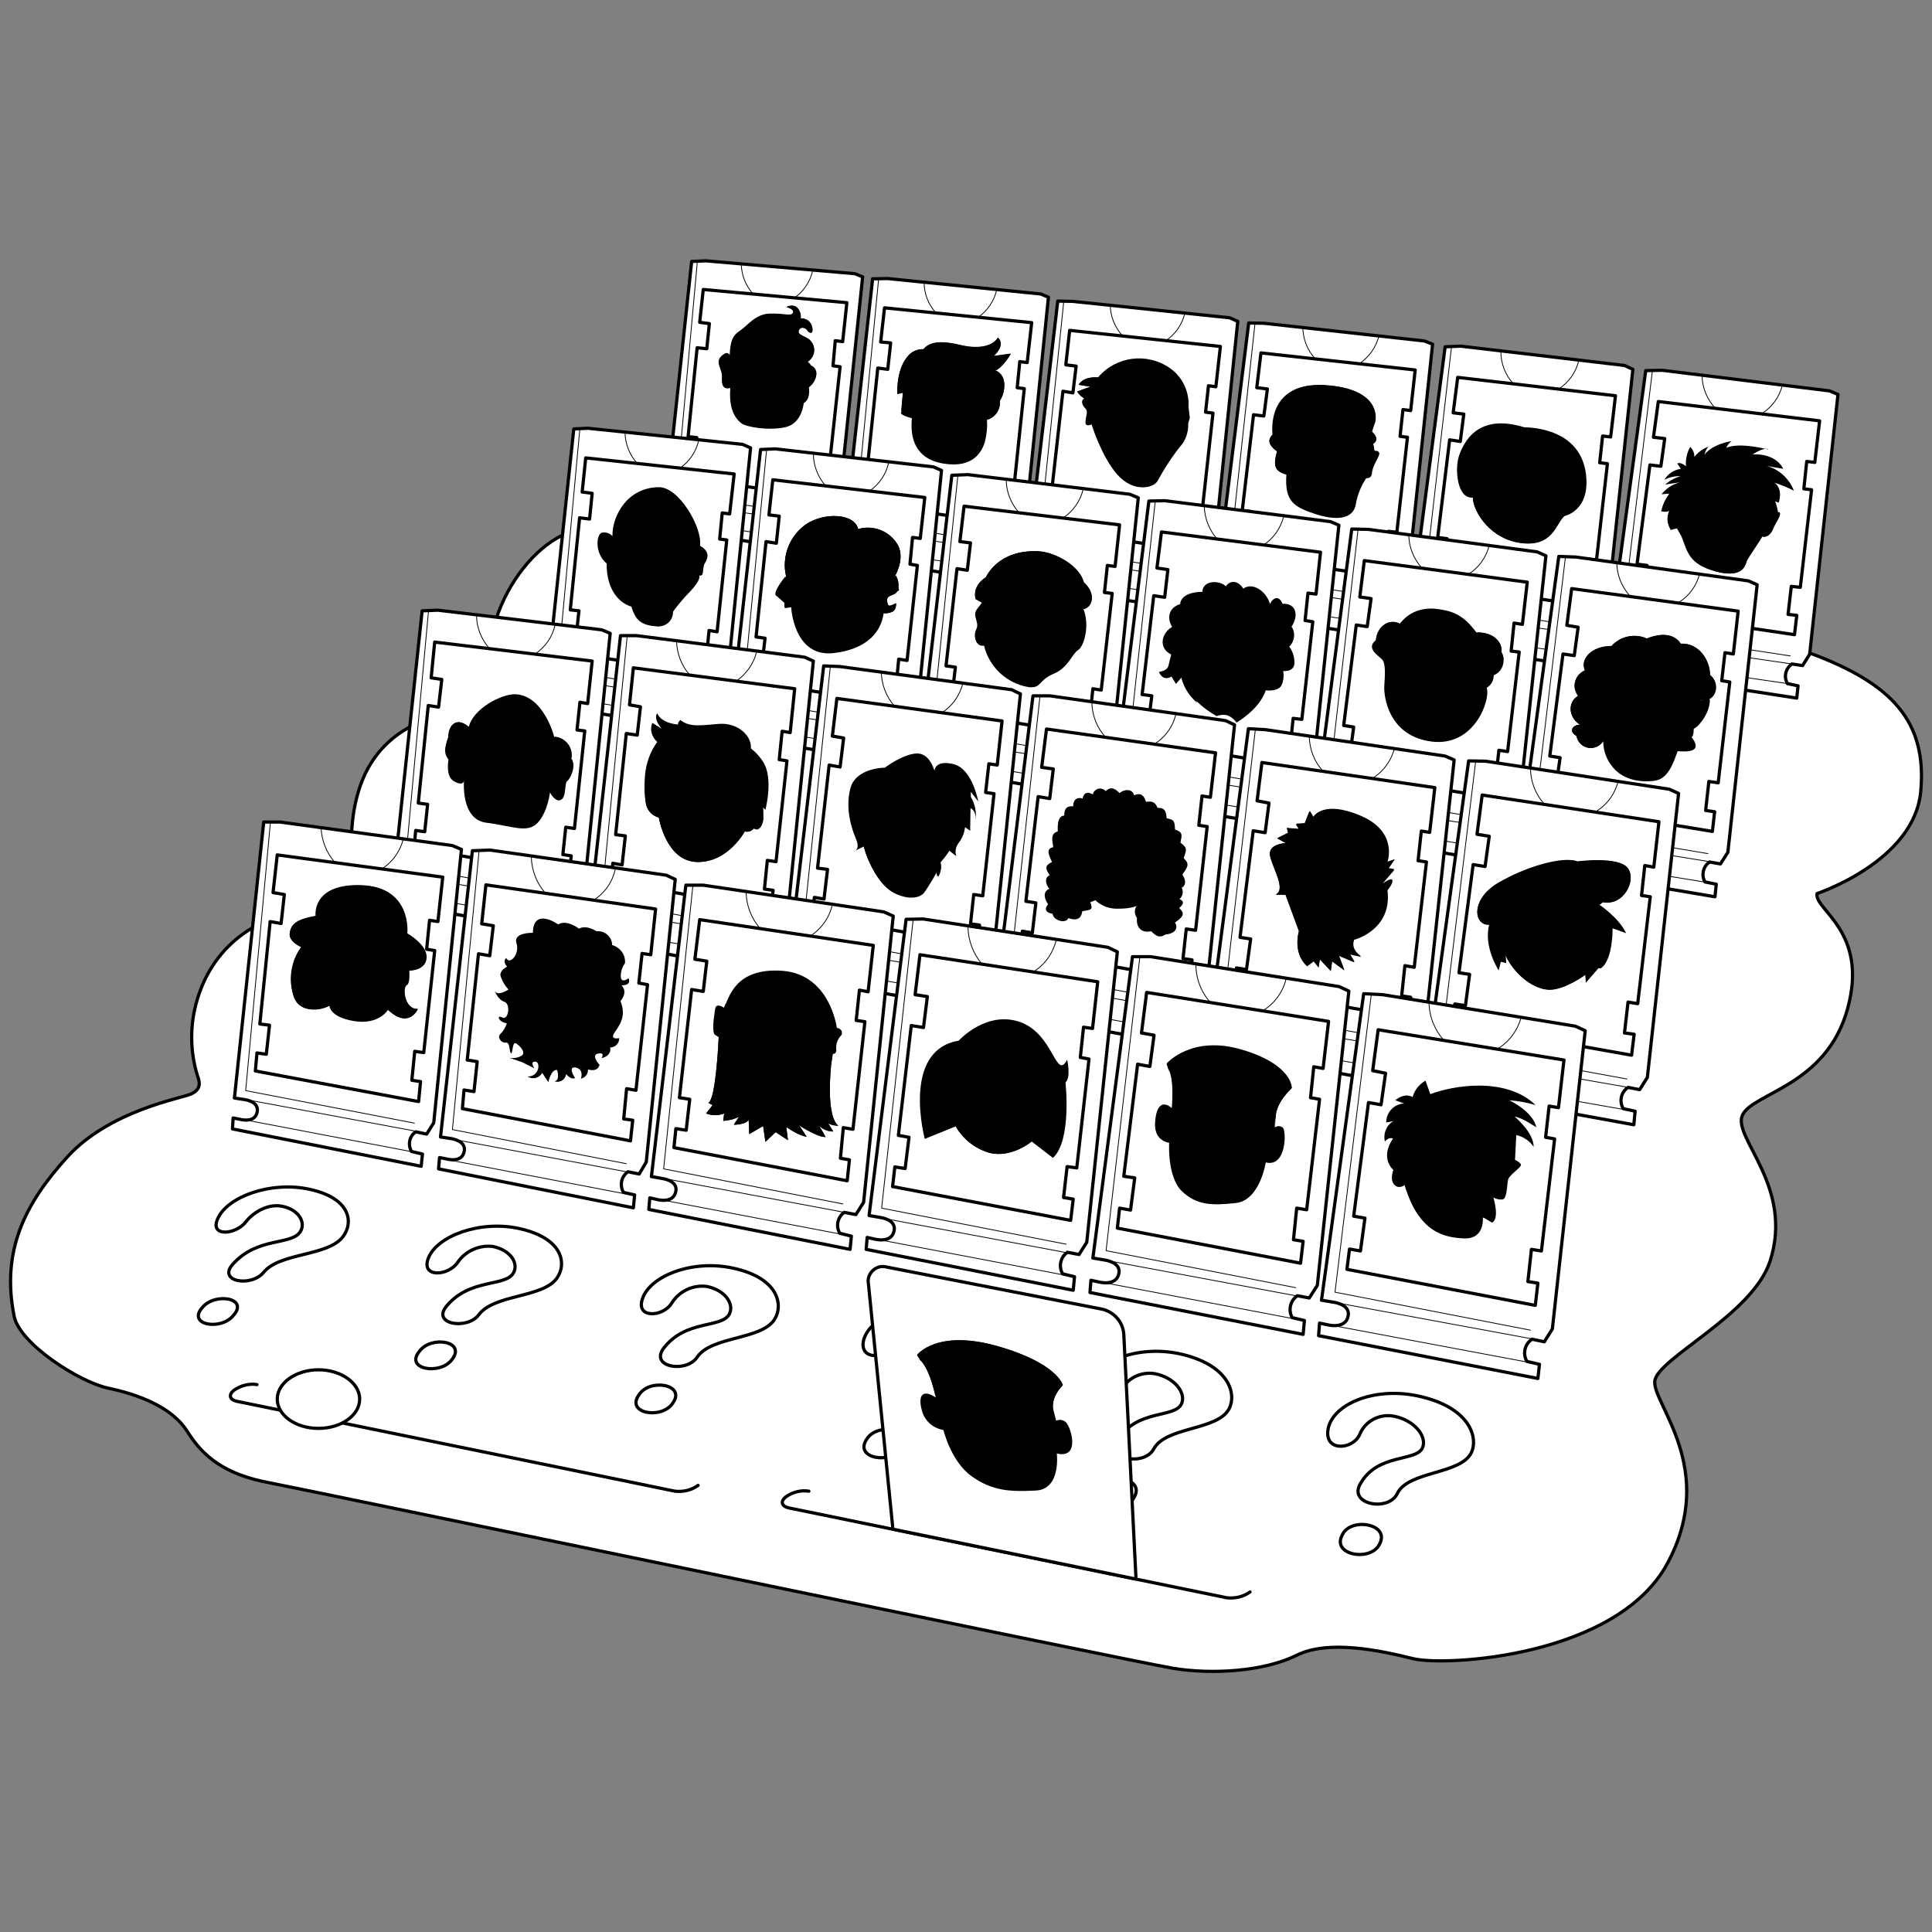 <?xml version="1.0" encoding="utf-8"?>
<!-- Generator: Adobe Illustrator 25.2.0, SVG Export Plug-In . SVG Version: 6.00 Build 0)  -->
<svg version="1.1" id="Layer_1" xmlns="http://www.w3.org/2000/svg" xmlns:xlink="http://www.w3.org/1999/xlink" x="0px" y="0px"
	 viewBox="0 0 600 600" style="enable-background:new 0 0 600 600;" xml:space="preserve">
<rect x="0" y="0" width="600" height="600" fill="#808080" stroke="none"/>
<style type="text/css">
	*{vector-effect:non-scaling-stroke}
	.st0{fill:#FFFFFF;stroke:#000000;stroke-linecap:round;stroke-linejoin:round;}
	.st1{fill:none;stroke:#000000;stroke-width:0.25;stroke-linecap:round;stroke-linejoin:round;}
</style>
<g id="Layer_2_1_">
	<g id="Layer_1-2">
		<path class="st0" d="M562,202.8c25.7,9.5,36.5,21.3,34.5,43s-32.2,31.7-32.2,31.7c-1,5,16.1,11.6,9.5,35.7
			c-6.6,24.2-29.7,26.2-32.7,33.2c-3,7,16.1,22.1,8.6,45.3c-5.5,16.8-35.2,30.2-35.8,37.3s19.6,27.2,4,56.4
			c-15.6,29.2-69,32.2-79.1,29.7c-10.1-2.5-26.2-6-36.2-1c-10.1,5-26.2,6-38.3,4c-12.1-2-266.6-54.9-280.6-57.6
			c-13.9-2.6-20.6-8.1-25.5-15.9s-15.6-11.6-24.6-13.5S6.1,417.3,4.4,408.8c-4.1-20.4,3.4-35.1,16.5-49.5
			c13.1-14.4,35.4-18.2,38.3-19.5c3-1.3,3.1-3.2,2.1-5.8c-2.7-8.8-2.3-18.3,1.1-26.9c3-7.9,8.6-14.6,15.9-18.9h30.9v-29.9
			c1-16.6,7.5-26.7,18-32.5h27v-33.9c3.6-11,11.6-21.4,20.5-25.7l67.3-5.8L562,202.8z"/>
		<path class="st0" d="M214.8,81.2l-8,74.6l2.7,0.3c0,0,3.8,0.3,3.4,3c-0.5,3.4-4.8,2.3-4.8,2.3l-1.8-0.3l-0.2,2.9l50.8,8l0.3-3.4
			l-2.9-0.6c-1.1-1.8-0.6-4.1,1.1-5.4l2.9,0.5l1.9-3.2l7.7-73.9l-2.4-1L219.2,81L214.8,81.2z"/>
		<polyline class="st1" points="216.6,80.9 210,153.6 255.4,160.5 		"/>
		<path class="st1" d="M255.8,162.8l-45.7-6.6c1,0.2,3.3,0.8,2.9,3c-0.2,1.6-1.7,2.7-3.3,2.5l47.7,7.1l-2.9-0.6
			C253.5,166.4,254,164,255.8,162.8z"/>
		<polygon class="st0" points="254.7,149.1 255.5,141.3 257.9,141.5 260.9,113.9 258.7,113.6 259.4,105.8 261.7,106.1 263,94 
			218.4,89.9 217.3,100.1 220.3,100.5 219.5,108.3 216.5,108 213.7,135.6 216.4,135.9 215.5,143.8 213,143.5 212.5,148.3 
			256.5,154.7 257,149.4 		"/>
		<path class="st1" d="M252.4,84c-0.8,3.5-2.8,6.5-5.8,8.6l-12.7-1.3c-2.3-2.5-3.6-5.8-3.7-9.3L252.4,84z"/>
		<path class="st0" d="M271,86.6l-8.6,77.5l2.8,0.4c0,0,4,0.3,3.5,3.2c-0.5,3.5-4.9,2.4-4.9,2.4l-1.8-0.3l-0.3,3.1l52.5,8.3l0.4-3.5
			l-3-0.6c-1.1-1.9-0.6-4.3,1.2-5.6l3,0.5l2-3.3l7.8-76.4l-2.4-1l-47.6-4.8L271,86.6z"/>
		<polyline class="st1" points="272.9,86.3 265.6,161.8 312.5,169 		"/>
		<path class="st1" d="M312.8,171.4l-47.2-7c1,0.2,3.5,0.8,3.2,3.2c-0.2,1.6-1.8,2.8-3.4,2.6l49.3,7.4l-3-0.6
			C310.6,175.2,311.1,172.7,312.8,171.4z"/>
		<polygon class="st0" points="311.8,157.1 312.6,149 315.1,149.3 318.1,120.7 315.9,120.4 316.7,112.3 319,112.6 320.4,100.2 
			274.7,95.6 273.5,106.2 276.6,106.5 275.7,114.7 272.6,114.3 269.6,143 272.3,143.3 271.4,151.5 268.8,151.2 268.3,156.2 
			313.6,163 314.2,157.4 		"/>
		<path class="st1" d="M309.6,89.8c-0.8,3.6-2.9,6.7-5.9,8.8l-13-1.4c-2.4-2.6-3.7-6-3.7-9.5L309.6,89.8z"/>
		<path class="st0" d="M328.5,93.5l-9.3,78.9l2.9,0.4c0,0,4.1,0.3,3.6,3.3c-0.6,3.6-5.1,2.5-5.1,2.5l-1.9-0.3l-0.2,3.2l54.1,8.5
			l0.4-3.6l-3-0.6c-1.1-1.9-0.6-4.4,1.2-5.7l3.1,0.5l2.1-3.3l8-77.5l-2.5-1.1l-48.7-5.1L328.5,93.5z"/>
		<polyline class="st1" points="330.4,93.2 322.5,170 370.8,177.5 		"/>
		<path class="st1" d="M371.2,179.9l-47.9-7c1.2,0.3,2.8,1.1,2.5,3c-0.3,1.7-1.8,2.9-3.5,2.6l50.8,7.6l-3.1-0.6
			C368.9,183.6,369.4,181.2,371.2,179.9z"/>
		<polygon class="st0" points="370.1,165.3 371,157 373.5,157.3 376.7,128.3 374.4,128 375.3,119.8 377.6,120.1 379,107.6 
			332.2,102.6 331,113.3 334.2,113.7 333.2,122 330.1,121.5 326.8,150.8 329.6,151.1 328.6,159.5 325.9,159.1 325.3,164.3 
			372,171.3 372.6,165.6 		"/>
		<path class="st1" d="M361.9,105.9c3.1-2,5.3-5.2,6.1-8.8l-23.2-2.5c0,3.6,1.4,7,3.8,9.7L361.9,105.9z"/>
		<path class="st0" d="M387.8,100.3l-10,80.2l3,0.4c0,0,4.3,0.4,3.8,3.3c-0.6,3.7-5.3,2.5-5.3,2.5l-2-0.3l-0.3,3.2l55.8,8.7l0.4-3.6
			l-3.2-0.6c-1.1-2-0.6-4.5,1.3-5.8l3.2,0.5l2.1-3.4l8.3-78.5l-2.5-1l-49.8-5.5L387.8,100.3z"/>
		<polyline class="st1" points="389.8,100 381.3,178.2 431,185.8 		"/>
		<path class="st1" d="M431.4,188.2l-50-7.3c1.1,0.2,3.6,0.9,3.2,3.2c-0.3,1.7-1.9,2.9-3.6,2.7l52.4,7.8l-3.2-0.6
			C429,192.1,429.6,189.6,431.4,188.2z"/>
		<polygon class="st0" points="430.3,173.4 431.2,165 433.8,165.3 437.1,135.8 434.8,135.5 435.7,127.2 438.1,127.5 439.5,114.9 
			391.6,109.6 390.3,120.4 393.6,120.8 392.5,129.2 389.3,128.8 385.8,158.5 388.7,158.9 387.6,167.4 384.8,167 384.2,172.3 
			432.2,179.5 432.9,173.7 		"/>
		<path class="st1" d="M428.3,104.1c-0.9,3.7-3.1,6.8-6.2,8.9l-13.7-1.6c-2.4-2.7-3.8-6.2-3.8-9.9L428.3,104.1z"/>
		<path class="st0" d="M448.8,107.7l-10.7,81.6l3.2,0.4c0,0,4.4,0.4,3.9,3.4c-0.7,3.8-5.5,2.6-5.5,2.6l-2-0.3l-0.3,3.3l57.4,8.9
			l0.4-3.7l-3.3-0.6c-1.2-2-0.6-4.6,1.3-6l3.3,0.5l2.1-3.5l8.5-79.6l-2.6-1.2l-50.9-6L448.8,107.7z"/>
		<polyline class="st1" points="450.8,107.5 441.7,187 492.9,194.9 		"/>
		<path class="st1" d="M493.3,197.3l-51.4-7.5c1.2,0.2,3.7,1,3.3,3.3c-0.3,1.8-2,3-3.8,2.8l53.9,8l-3.3-0.6
			C490.8,201.2,491.4,198.7,493.3,197.3z"/>
		<polygon class="st0" points="492.2,182.2 493.1,173.6 495.8,174 499.2,144 496.8,143.7 497.7,135.4 500.2,135.7 501.7,122.9 
			452.7,117.2 451.3,128.2 454.6,128.6 453.5,137.1 450.2,136.6 446.5,166.9 449.4,167.3 448.3,176 445.4,175.6 444.8,181 
			494.1,188.4 494.8,182.5 		"/>
		<path class="st1" d="M483.9,120.9c3.2-2,5.5-5.2,6.4-8.9l-24.2-2.8c0,3.7,1.4,7.3,3.9,10L483.9,120.9z"/>
		<path class="st0" d="M511.1,115.1l-11.3,83l3.2,0.4c0,0,4.5,0.4,4,3.5c-0.7,3.9-5.6,2.7-5.6,2.7l-2.1-0.3l-0.4,3.3l59.1,9.1
			l0.4-3.8l-3.3-0.7c-1.2-2.1-0.6-4.7,1.4-6.1l3.3,0.5l2.2-3.5l8.8-80.7l-2.6-1.1l-52-6.4L511.1,115.1z"/>
		<polyline class="st1" points="513.2,114.9 503.4,195.7 556,203.7 		"/>
		<path class="st1" d="M556.5,206.2l-52.8-7.7c1.2,0.2,3.8,1,3.4,3.4c-0.4,1.8-2.1,3.1-3.9,2.8l55.4,8.1l-3.3-0.7
			C554,210.3,554.5,207.6,556.5,206.2z"/>
		<polygon class="st0" points="555.3,190.8 556.3,182.1 559.1,182.4 562.6,152.1 560.2,151.8 561.1,143.3 563.6,143.6 565.1,130.7 
			515,124.7 513.5,135.8 517,136.2 515.8,144.8 512.4,144.4 508.4,175.2 511.5,175.6 510.3,184.4 507.3,184 506.6,189.6 
			557.3,197.1 558,191.1 		"/>
		<path class="st1" d="M553.5,119.7c-0.9,3.7-3.3,6.9-6.6,8.9l-14.3-1.9c-2.5-2.8-4-6.4-4-10.1L553.5,119.7z"/>
		<path class="st0" d="M178.2,133.2l-8.2,76.9l2.8,0.4c0,0,4,0.4,3.5,3.2c-0.5,3.5-4.8,2.3-4.8,2.3l-1.8-0.3l-0.3,3l52.5,9l0.3-3.5
			l-3-0.6c-1.1-1.9-0.6-4.3,1.2-5.5l3,0.5l2-3.2l7.7-76.3l-2.5-1.1l-48-5L178.2,133.2z"/>
		<polyline class="st1" points="180.1,132.9 173.2,207.9 220.1,215.7 		"/>
		<path class="st1" d="M220.4,218.1l-47.1-7.5c1.1,0.2,3.4,0.9,3,3.1c-0.2,1.6-1.8,2.7-3.4,2.5l49.3,8.1l-3-0.6
			C218.2,221.8,218.7,219.4,220.4,218.1z"/>
		<polygon class="st0" points="219.4,203.9 220.2,195.8 222.7,196.2 225.7,167.7 223.5,167.4 224.3,159.3 226.6,159.6 228,147.2 
			181.9,142.2 180.8,152.8 183.9,153.2 183.1,161.2 180,160.8 177.1,189.4 179.8,189.7 178.9,197.8 176.3,197.4 175.8,202.5 
			221.2,209.7 221.8,204.2 		"/>
		<path class="st1" d="M217,136.7c-0.8,3.6-2.9,6.7-6,8.8l-13.1-1.6c-2.4-2.6-3.7-6-3.8-9.5L217,136.7z"/>
		<path class="st0" d="M236.2,139.6l-8.9,79.8l2.9,0.4c0,0,4.1,0.4,3.7,3.3c-0.6,3.6-5.1,2.4-5.1,2.4l-1.9-0.4l-0.2,3.2l54.1,9.4
			l0.4-3.6l-3.2-0.7c-1.1-1.9-0.6-4.4,1.2-5.8l3.2,0.6l2-3.3l8-78.8l-2.5-1.1l-49.1-5.6L236.2,139.6z"/>
		<polyline class="st1" points="238.1,139.4 230.6,217.2 279,225.4 		"/>
		<path class="st1" d="M279.4,227.8l-48.6-8c1.1,0.2,3.5,1,3.2,3.2c-0.3,1.7-1.8,2.8-3.5,2.6l50.9,8.5l-3.2-0.7
			C277.2,231.5,277.7,229.2,279.4,227.8z"/>
		<polygon class="st0" points="278.3,213.1 279.1,204.7 281.7,205.1 284.9,175.6 282.6,175.2 283.4,166.9 285.8,167.2 287.2,154.5 
			240,149 238.8,159.9 242,160.3 241.1,168.7 237.9,168.2 234.8,197.8 237.6,198.2 236.6,206.6 233.9,206.3 233.4,211.5 
			280.2,219.2 280.8,213.4 		"/>
		<path class="st1" d="M269.9,152.6c3.1-2.1,5.3-5.3,6.1-9l-23.4-2.7c0,3.7,1.4,7.2,3.8,10L269.9,152.6z"/>
		<path class="st0" d="M295.6,147.6l-9.5,81.3l3,0.4c0,0,4.3,0.4,3.8,3.4c-0.6,3.7-5.2,2.5-5.2,2.5l-2-0.4l-0.2,3.3l55.9,9.5
			l0.4-3.7l-3.2-0.7c-1.2-2-0.6-4.5,1.3-5.9l3.2,0.6l2.1-3.4l8.3-79.9l-2.6-1.1l-50.3-6.1L295.6,147.6z"/>
		<polyline class="st1" points="297.5,147.4 289.4,226.6 339.2,235 		"/>
		<path class="st1" d="M339.7,237.5l-50.1-8.1c1.1,0.2,3.6,1,3.2,3.3c-0.3,1.7-1.9,2.9-3.6,2.7c0,0,0,0,0,0l52.5,8.7l-3.2-0.7
			C337.3,241.4,337.8,238.8,339.7,237.5z"/>
		<polygon class="st0" points="338.5,222.4 339.4,213.9 342,214.3 345.4,184.3 343,184 343.9,175.6 346.3,175.9 347.7,163 
			299.4,157.2 298.1,168.2 301.4,168.6 300.4,177.1 297.2,176.6 293.8,206.8 296.7,207.2 295.7,215.8 292.8,215.4 292.3,220.7 
			340.5,228.6 341.1,222.8 		"/>
		<path class="st1" d="M330.1,160.9c3.2-2.1,5.4-5.3,6.3-9l-23.9-2.9c0,3.7,1.4,7.3,3.9,10.1L330.1,160.9z"/>
		<path class="st0" d="M356.8,155.6l-10.3,82.7l3.2,0.4c0,0,4.4,0.4,3.9,3.5c-0.7,3.8-5.4,2.5-5.4,2.5l-2-0.4l-0.3,3.4l57.6,9.8
			l0.4-3.8l-3.3-0.7c-1.2-2-0.6-4.6,1.3-6l3.3,0.6l2.1-3.5l8.5-81l-2.6-1.1l-51.4-6.5L356.8,155.6z"/>
		<polyline class="st1" points="358.8,155.4 350.1,236 401.4,244.6 		"/>
		<path class="st1" d="M401.8,247.1l-51.6-8.3c1.2,0.2,3.7,1,3.3,3.4c-0.3,1.8-2,3-3.8,2.7l54.1,8.9l-3.3-0.7
			C399.4,251.1,399.9,248.5,401.8,247.1z"/>
		<polygon class="st0" points="400.7,231.7 401.6,223.1 404.3,223.4 407.7,193.1 405.3,192.7 406.2,184.2 408.7,184.5 410.1,171.5 
			360.7,165.2 359.3,176.4 362.7,176.9 361.7,185.5 358.3,185 354.7,215.7 357.7,216.1 356.6,224.9 353.7,224.4 353.1,229.9 
			402.6,238.1 403.3,232.1 		"/>
		<path class="st1" d="M398.7,160.2c-0.9,3.7-3.1,7-6.4,9.1l-14.3-1.9c-2.5-2.8-3.9-6.5-4-10.2L398.7,160.2z"/>
		<path class="st0" d="M419.8,164.3l-11,84.1l3.2,0.4c0,0,4.6,0.4,4,3.6c-0.7,3.9-5.6,2.6-5.6,2.6l-2.1-0.4L408,258l59.3,10.1
			l0.4-3.8l-3.4-0.7c-1.2-2.1-0.6-4.7,1.4-6.1l3.4,0.6l2.2-3.5l8.8-82l-2.7-1.2l-52.5-7L419.8,164.3z"/>
		<polyline class="st1" points="421.8,164.1 412.4,246.1 465.2,254.9 		"/>
		<path class="st1" d="M465.7,257.4l-53.1-8.5c1.2,0.2,3.8,1.1,3.4,3.5c-0.3,1.8-2.1,3.1-3.9,2.8l55.6,9.1l-3.4-0.7
			C463.1,261.5,463.7,258.8,465.7,257.4z"/>
		<polygon class="st0" points="464.5,241.8 465.5,233 468.2,233.4 471.8,202.5 469.3,202.2 470.2,193.5 472.8,193.9 474.3,180.8 
			423.7,174.1 422.3,185.4 425.8,185.9 424.6,194.6 421.2,194.1 417.3,225.3 420.4,225.8 419.2,234.7 416.2,234.3 415.6,239.9 
			466.5,248.2 467.2,242.2 		"/>
		<path class="st1" d="M455.9,178.4c3.3-2,5.7-5.3,6.6-9.1l-25-3.4c0,3.8,1.4,7.5,4,10.4L455.9,178.4z"/>
		<path class="st0" d="M484.1,172.8l-11.7,85.5l3.3,0.5c0,0,4.7,0.4,4.1,3.7c-0.7,4-5.8,2.6-5.8,2.6l-2.1-0.4l-0.3,3.5l61,10.3
			l0.4-3.9l-3.5-0.7c-1.2-2.1-0.6-4.8,1.4-6.2l3.4,0.6l2.3-3.6l9.1-83.1l-2.7-1.2l-53.6-7.4L484.1,172.8z"/>
		<polyline class="st1" points="486.2,172.7 476.2,256 530.4,265.1 		"/>
		<path class="st1" d="M530.9,267.6l-54.6-8.8c1.2,0.3,4,1.1,3.5,3.6c-0.4,1.9-2.2,3.1-4.1,2.8l57.2,9.3l-3.5-0.7
			C528.3,271.7,528.9,269,530.9,267.6z"/>
		<polygon class="st0" points="529.7,251.7 530.7,242.7 533.6,243.1 537.2,211.8 534.7,211.4 535.7,202.7 538.3,203.1 539.8,189.8 
			488.1,182.8 486.6,194.2 490.1,194.8 488.9,203.6 485.4,203.1 481.3,234.8 484.5,235.3 483.2,244.4 480.1,243.9 479.5,249.6 
			531.8,258.2 532.5,252.1 		"/>
		<path class="st1" d="M527.8,178.2c-0.9,3.8-3.4,7.1-6.8,9.1l-14.8-2.2c-2.6-2.9-4.1-6.6-4.1-10.5L527.8,178.2z"/>
		<path class="st0" d="M131.1,189.7l-8.7,81.6l3,0.4c0,0,4.2,0.4,3.8,3.4c-0.6,3.7-5.2,2.4-5.2,2.4l-1.9-0.4l-0.2,3.2l55.7,10.3
			l0.4-3.7l-3.2-0.7c-1.2-2-0.6-4.5,1.2-5.9l3.2,0.6l2.1-3.4l8.2-80.8l-2.6-1.1l-50.9-6.1L131.1,189.7z"/>
		<polyline class="st1" points="133.1,189.5 125.8,269.1 175.6,278.1 		"/>
		<path class="st1" d="M176,280.5l-50-8.7c1.1,0.2,3.6,1,3.2,3.3c-0.3,1.7-1.9,2.8-3.6,2.6l50.5,9l1.9,0.3l-3.2-0.7
			C173.6,284.4,174.1,281.8,176,280.5z"/>
		<polygon class="st0" points="174.8,265.4 175.7,256.9 178.4,257.3 181.6,227 179.2,226.7 180.1,218.1 182.5,218.5 183.9,205.3 
			135,199.4 133.9,210.5 137.2,211 136.2,219.6 133,219.1 129.9,249.4 132.8,249.8 131.9,258.3 129.1,257.9 128.6,263.2 
			176.8,271.7 177.4,265.8 		"/>
		<path class="st1" d="M172.4,194c-0.8,3.8-3.1,7.1-6.4,9.2l-14-1.8c-2.5-2.8-4-6.5-4-10.3L172.4,194z"/>
		<path class="st0" d="M192.7,197.4l-9.4,84.7l3.2,0.5c0,0,4.4,0.5,3.9,3.6c-0.6,3.8-5.4,2.5-5.4,2.5l-2-0.4l-0.2,3.4l57.5,10.8
			l0.4-3.8l-3.3-0.8c-1.2-2.1-0.6-4.7,1.3-6.1l3.3,0.6l2.1-3.5l8.5-83.6l-2.7-1.2l-52.2-6.7L192.7,197.4z"/>
		<polyline class="st1" points="194.8,197.3 186.8,279.8 238.2,289.2 		"/>
		<path class="st1" d="M238.6,291.7l-51.6-9.1c1.1,0.3,3.7,1.1,3.3,3.5c-0.2,1.7-1.8,3-3.6,2.7c-0.1,0-0.1,0-0.2,0l54.1,9.7
			l-3.3-0.8C236.2,295.8,236.7,293.2,238.6,291.7z"/>
		<polygon class="st0" points="237.4,276.1 238.3,267.2 241,267.6 244.4,236.3 242,235.9 242.9,227.1 245.4,227.5 246.8,213.9 
			196.7,207.4 195.5,218.9 198.9,219.5 197.9,228.3 194.5,227.8 191.2,259.2 194.2,259.6 193.2,268.6 190.3,268.1 189.8,273.7 
			239.4,282.5 240.1,276.5 		"/>
		<path class="st1" d="M228.5,211.6c3.3-2.2,5.7-5.6,6.5-9.4l-24.9-3.2c0.1,3.9,1.5,7.7,4.1,10.6L228.5,211.6z"/>
		<path class="st0" d="M255.8,206.8l-10.2,86.2l3.2,0.5c0,0,4.5,0.5,4,3.7c-0.6,3.9-5.6,2.6-5.6,2.6l-2.1-0.4l-0.3,3.5l59.4,11.1
			l0.4-3.9l-3.4-0.8c-1.2-2.1-0.6-4.8,1.3-6.2l3.4,0.7l2.2-3.6l8.8-84.7l-2.7-1.3l-53.4-7.2L255.8,206.8z"/>
		<polyline class="st1" points="257.9,206.7 249.2,290.6 302.2,300.3 		"/>
		<path class="st1" d="M302.6,302.9l-53.2-9.4c1.2,0.3,3.8,1.1,3.4,3.6c-0.3,1.8-2,3.1-3.9,2.8c0,0,0,0,0,0l55.7,10l-3.4-0.8
			C300.1,306.9,300.7,304.3,302.6,302.9z"/>
		<polygon class="st0" points="301.4,286.9 302.4,277.8 305.2,278.2 308.7,246.5 306.1,246.1 307.1,237.2 309.7,237.6 311.2,223.9 
			259.9,216.9 258.5,228.6 262,229.2 260.9,238.2 257.5,237.6 253.9,269.6 257,270 255.9,279.2 252.9,278.7 252.3,284.4 
			303.5,293.5 304.2,287.3 		"/>
		<path class="st1" d="M299.1,211.9c-0.9,3.9-3.3,7.4-6.7,9.5l-14.6-2.1c-2.6-3-4.1-6.8-4.1-10.8L299.1,211.9z"/>
		<path class="st0" d="M320.8,216.1l-10.9,87.7l3.3,0.5c0,0,4.7,0.5,4.1,3.8c-0.7,4-5.8,2.6-5.8,2.6l-2.1-0.4l-0.3,3.6l61.1,11.3
			l0.4-4l-3.5-0.8c-1.3-2.2-0.7-4.9,1.4-6.4l3.5,0.7l2.3-3.7l9.1-85.9l-2.8-1.3l-54.6-7.7L320.8,216.1z"/>
		<polyline class="st1" points="323,216 313.7,301.5 368.2,311.4 		"/>
		<path class="st1" d="M368.6,314l-54.8-9.5c1.2,0.3,3.9,1.1,3.5,3.7c-0.3,1.9-2.1,3.2-4,2.8l57.4,10.2l-3.5-0.8
			C365.9,318.2,366.5,315.4,368.6,314z"/>
		<polygon class="st0" points="367.4,297.7 368.4,288.5 371.3,288.9 374.9,256.7 372.3,256.3 373.3,247.2 375.9,247.6 377.5,233.8 
			325,226.4 323.5,238.3 327.1,238.8 326,248 322.4,247.4 318.6,279.9 321.7,280.4 320.6,289.7 317.5,289.2 316.9,295 369.5,304.4 
			370.2,298.1 		"/>
		<path class="st1" d="M365.2,221.7c-0.9,4-3.4,7.4-6.9,9.5l-15-2.3c-2.7-3-4.2-6.9-4.2-10.9L365.2,221.7z"/>
		<path class="st0" d="M387.7,226.3l-11.7,89.2l3.4,0.5c0,0,4.8,0.5,4.2,3.9c-0.7,4.1-6,2.7-6,2.7l-2.2-0.4l-0.3,3.6l63,11.6
			l0.4-4.1l-3.6-0.8c-1.3-2.2-0.7-5,1.4-6.5l3.6,0.7l2.3-3.7l9.4-87l-2.8-1.2l-55.8-8.2L387.7,226.3z"/>
		<polyline class="st1" points="389.9,226.2 379.9,313.1 436,323.3 		"/>
		<path class="st1" d="M436.5,325.9l-56.4-9.8c1.3,0.3,4.1,1.2,3.6,3.8c-0.4,1.9-2.2,3.2-4.2,2.9l59,10.5l-3.6-0.8
			C433.7,330.2,434.4,327.4,436.5,325.9z"/>
		<polygon class="st0" points="435.3,309.3 436.3,299.9 439.2,300.4 443,267.7 440.4,267.3 441.4,258.1 444,258.5 445.6,244.6 
			391.9,236.8 390.4,248.7 394.1,249.4 392.9,258.6 389.2,258 385.1,291.1 388.4,291.6 387.1,301.1 384,300.6 383.3,306.5 
			437.4,316.2 438.1,309.7 		"/>
		<path class="st1" d="M426.1,241.8c3.5-2.1,6-5.6,7-9.5l-26.5-3.9c0,4.1,1.5,8.1,4.3,11.1L426.1,241.8z"/>
		<path class="st0" d="M456.1,236.3L443.6,327l3.5,0.5c0,0,5,0.5,4.3,4c-0.8,4.2-6.2,2.7-6.2,2.7l-2.3-0.4l-0.3,3.7l64.8,11.8
			l0.4-4.2l-3.7-0.8c-1.3-2.3-0.7-5.1,1.5-6.6l3.6,0.7l2.4-3.8l9.7-88.2l-2.9-1.3l-57-8.7L456.1,236.3z"/>
		<polyline class="st1" points="458.3,236.3 447.6,324.6 505.3,335.1 		"/>
		<path class="st1" d="M505.7,337.7l-58-10.1c1.3,0.3,4.2,1.2,3.7,3.9c-0.4,2-2.3,3.3-4.3,3l60.8,10.7l-3.7-0.8
			C503,342.1,503.6,339.2,505.7,337.7z"/>
		<polygon class="st0" points="504.5,320.8 505.6,311.2 508.6,311.7 512.5,278.5 509.8,278.1 510.8,268.8 513.6,269.3 515.2,255.2 
			460.3,246.9 458.7,259.1 462.5,259.7 461.2,269.1 457.5,268.5 453.1,302.1 456.4,302.6 455.1,312.3 451.8,311.8 451.1,317.8 
			506.7,327.7 507.5,321.2 		"/>
		<path class="st1" d="M502.5,242.7c-1,4-3.6,7.5-7.2,9.5l-15.7-2.5c-2.8-3.1-4.3-7.1-4.3-11.2L502.5,242.7z"/>
		<path class="st0" d="M81.9,255.3l-9.1,85.7l3.2,0.5c0,0,4.4,0.5,3.9,3.7c-0.6,3.8-5.4,2.4-5.4,2.4l-2.1-0.4l-0.2,3.4l58.6,11.6
			l0.4-3.8l-3.4-0.8c-1.2-2.1-0.7-4.7,1.3-6.1l3.4,0.7l2.2-3.5l8.6-84.9l-2.8-1.2L87,255.3H81.9z"/>
		<polyline class="st1" points="84,255.2 76.3,338.7 128.7,348.8 		"/>
		<path class="st1" d="M129.1,351.3l-52.6-9.8c1.2,0.3,3.8,1.1,3.4,3.6c-0.2,1.7-1.9,3-3.6,2.7c-0.1,0-0.1,0-0.2,0l55.1,10.5
			l-3.4-0.8C126.6,355.4,127.2,352.7,129.1,351.3z"/>
		<polygon class="st0" points="127.9,335.5 128.8,326.5 131.6,326.9 135,295.2 132.5,294.8 133.4,285.8 136,286.2 137.5,272.4 
			86.1,265.5 84.8,277.2 88.3,277.8 87.3,286.8 83.9,286.2 80.7,318 83.7,318.4 82.7,327.4 79.8,327 79.3,332.6 130,342.1 
			130.6,335.9 		"/>
		<path class="st1" d="M125.3,260.3c-0.9,3.9-3.3,7.4-6.7,9.5l-14.7-2.1c-2.6-3-4.1-6.9-4.2-10.9L125.3,260.3z"/>
		<path class="st0" d="M146.7,264.2l-9.9,88.9l3.3,0.5c0,0,4.6,0.6,4.1,3.8c-0.6,4-5.6,2.5-5.6,2.5l-2.1-0.4l-0.3,3.5l60.5,12.1
			l0.4-4l-3.5-0.8c-1.2-2.2-0.7-4.9,1.4-6.4l3.5,0.7l2.2-3.7l9-87.8l-2.8-1.3l-54.7-7.8L146.7,264.2z"/>
		<polyline class="st1" points="148.8,264.1 140.5,350.8 194.5,361.4 		"/>
		<path class="st1" d="M195,364l-54.3-10.2c1.2,0.3,3.9,1.2,3.5,3.7c-0.2,1.8-1.9,3.1-3.8,2.9c-0.1,0-0.1,0-0.2,0l56.8,10.9
			l-3.5-0.8C192.3,368.2,192.9,365.4,195,364z"/>
		<polygon class="st0" points="193.7,347.5 194.6,338.1 197.5,338.6 201.1,305.8 198.4,305.3 199.4,296.1 202.1,296.5 203.6,282.3 
			150.9,274.8 149.6,286.9 153.2,287.5 152.1,296.8 148.6,296.2 145.1,329.2 148.2,329.7 147.2,339 144.1,338.5 143.6,344.3 
			195.8,354.3 196.5,347.9 		"/>
		<path class="st1" d="M184.3,279.6c3.5-2.2,6-5.8,6.8-9.8l-26.1-3.7c0.1,4.1,1.6,8.1,4.3,11.2L184.3,279.6z"/>
		<path class="st0" d="M213,274.9l-10.7,90.5l3.4,0.6c0,0,4.8,0.6,4.2,3.9c-0.7,4.1-5.9,2.6-5.9,2.6l-2.2-0.5l-0.3,3.6L264,388
			l0.4-4.1l-3.6-0.9c-1.3-2.2-0.7-5,1.4-6.5l3.6,0.7l2.4-3.8l9.2-88.9l-2.9-1.3l-56.1-8.3L213,274.9z"/>
		<polyline class="st1" points="215.2,274.8 206.1,363 261.8,373.9 		"/>
		<path class="st1" d="M262.2,376.5L206.3,366c1.3,0.3,4,1.2,3.6,3.8c-0.3,1.9-2.1,3.2-4,2.9c0,0,0,0-0.1,0l58.6,11.2l-3.6-0.9
			C259.5,380.8,260.1,378,262.2,376.5z"/>
		<polygon class="st0" points="261,359.7 261.9,350.2 264.9,350.7 268.6,317.3 265.9,316.9 266.9,307.5 269.6,308 271.2,293.6 
			217.3,285.6 215.8,297.9 219.5,298.5 218.4,307.9 214.8,307.3 211,340.9 214.2,341.4 213.1,351 209.9,350.5 209.3,356.4 
			263.1,366.7 263.8,360.2 		"/>
		<path class="st1" d="M258.5,280.9c-0.9,4.1-3.5,7.7-7,9.9l-15.4-2.4c-2.8-3.2-4.3-7.2-4.4-11.4L258.5,280.9z"/>
		<path class="st0" d="M281.4,285.5l-11.5,92l3.5,0.6c0,0,4.9,0.6,4.3,4c-0.7,4.2-6.1,2.7-6.1,2.7l-2.3-0.5l-0.3,3.7l64.3,12.7
			l0.4-4.2l-3.7-0.9c-1.3-2.3-0.7-5.2,1.5-6.7l3.6,0.7l2.4-3.8l9.5-90.2l-2.9-1.4l-57.4-8.8L281.4,285.5z"/>
		<polyline class="st1" points="283.6,285.5 273.8,375.2 331.1,386.4 		"/>
		<path class="st1" d="M331.6,389.1L274,378.3c1.3,0.3,4.2,1.2,3.7,3.9c-0.4,2-2.2,3.3-4.2,2.9c0,0,0,0,0,0l60.3,11.5l-3.7-0.9
			C328.8,393.5,329.5,390.6,331.6,389.1z"/>
		<polygon class="st0" points="330.3,371.9 331.4,362.3 334.4,362.7 338.2,328.9 335.5,328.4 336.5,319 339.3,319.4 340.9,304.9 
			285.7,296.5 284.2,308.9 288,309.5 286.8,319.1 283,318.5 279,352.6 282.3,353.2 281.1,362.9 277.9,362.4 277.2,368.5 332.5,379 
			333.3,372.4 		"/>
		<path class="st1" d="M320.8,301.9c3.6-2.2,6.2-5.8,7.2-9.9l-27.4-4.2c0.1,4.3,1.6,8.4,4.4,11.6L320.8,301.9z"/>
		<path class="st0" d="M351.7,297.1l-12.3,93.6l3.6,0.6c0,0,5.1,0.6,4.5,4.1c-0.8,4.3-6.4,2.7-6.4,2.7l-2.3-0.5l-0.3,3.8l66.2,13
			l0.4-4.3l-3.8-0.9c-1.3-2.3-0.6-5.3,1.6-6.8l3.7,0.7l2.5-3.9l9.8-91.4l-3-1.4l-58.6-9.3L351.7,297.1z"/>
		<polyline class="st1" points="354,297.1 343.5,388.4 402.4,399.9 		"/>
		<path class="st1" d="M402.9,402.5l-58.4-10.9c1.4,0.5,3.4,1.5,3,3.8c-0.4,2-2.4,3.4-4.4,3l62.1,11.8l-3.8-0.9
			C400.1,407,400.7,404.1,402.9,402.5z"/>
		<polygon class="st0" points="401.7,385 402.7,375.2 405.8,375.7 409.8,341.4 407,340.9 408,331.3 410.9,331.8 412.6,317.2 
			356.1,308.2 354.5,320.8 358.4,321.5 357.1,331.2 353.3,330.5 349,365.3 352.4,365.8 351.1,375.8 347.7,375.2 347,381.4 
			403.9,392.3 404.7,385.5 		"/>
		<path class="st1" d="M399.4,304c-1,4.2-3.7,7.8-7.4,10l-16.1-2.7c-2.9-3.2-4.5-7.4-4.5-11.7L399.4,304z"/>
		<path class="st0" d="M423.5,308.6l-13.1,95.2l3.7,0.6c0,0,5.2,0.6,4.6,4.2c-0.8,4.4-6.5,2.8-6.5,2.8l-2.4-0.5l-0.3,3.9l68.1,13.3
			l0.5-4.4l-3.9-0.9c-1.4-2.4-0.7-5.4,1.6-6.9l3.8,0.8l2.5-4l10.2-92.6l-3-1.4l-59.9-9.8L423.5,308.6z"/>
		<polyline class="st1" points="425.9,308.6 414.6,401.3 475.3,413.1 		"/>
		<path class="st1" d="M475.8,415.8l-60.1-11.1l0,0c1.5,0.5,3.5,1.6,3,3.9c-0.5,2.7-2.8,3.2-4.6,3.1l63.9,12l-3.9-0.9
			C472.8,420.4,473.5,417.4,475.8,415.8z"/>
		<polygon class="st0" points="474.5,398 475.6,388 478.7,388.5 482.8,353.7 480,353.2 481.1,343.5 484,344 485.7,329.2 428,319.8 
			426.3,332.5 430.3,333.3 428.9,343.1 425,342.4 420.4,377.7 423.9,378.3 422.5,388.5 419.1,387.9 418.3,394.2 476.8,405.4 
			477.6,398.5 		"/>
		<path class="st1" d="M464.8,325.9c3.8-2.2,6.5-5.8,7.6-10l-28.6-4.7c0,4.4,1.7,8.6,4.6,11.9L464.8,325.9z"/>
		<path class="st0" d="M67.7,378.3c3.1-6.7,16.4-11.5,28.2-9c13.4,2.8,13.9,10.7,10.5,14.9c-4.8,6-19.5,4.8-24.5,10.9
			c-3.9,4.8-14.6,2.9-9.5-2.6c7.6-8.4,17.9-5.7,20.8-9.9c1.9-2.8-0.3-7-5.7-8c-4-0.8-8.6,1.6-11.1,4.8
			C73.2,383.6,64.8,384.2,67.7,378.3z M62.9,406c-5,5.5,5.7,7.3,9.5,2.6C77.5,403.1,66.8,401.3,62.9,406L62.9,406z M142.1,392.1
			c2.4-3.6,6.7-5.5,10.9-5c5.6,1.1,8.2,5.3,6.4,8.3c-2.6,4.3-13.4,1.5-20.7,10.2c-4.8,5.7,6.4,7.5,10,2.7
			c4.8-6.4,19.8-5.2,24.2-11.3c3.2-4.4,2.1-12.5-11.8-15.5c-12.2-2.6-25.5,2.4-28.1,9.3C130.7,396.9,139.2,396.3,142.1,392.1z
			 M130.3,419.6c-4.8,5.7,6.4,7.5,10,2.7C145,416.5,133.9,414.7,130.3,419.6L130.3,419.6z M208.6,404.7c2.3-3.7,6.5-5.7,10.8-5.2
			c5.8,1.1,8.7,5.5,7.1,8.6c-2.4,4.5-13.5,1.6-20.4,10.6c-4.4,5.9,7,7.8,10.4,2.8c4.4-6.6,19.8-5.3,24-11.7c2.9-4.5,1.3-13-13-16
			c-12.6-2.7-25.7,2.5-28,9.6C197.4,409.6,206,409,208.6,404.7L208.6,404.7z M198.5,433.1c-4.4,5.9,7,7.8,10.4,2.7
			C213.2,429.9,201.8,428,198.5,433.1L198.5,433.1z M277.8,417.6c2.1-3.8,6.4-6,10.7-5.3c6,1.2,9.2,5.7,7.7,8.9
			c-2.1,4.6-13.7,1.6-20.1,10.9c-4.1,6.1,7.6,8,10.7,2.8c4.1-6.8,19.8-5.5,23.7-12.1c2.7-4.7,0.5-13.4-14.3-16.5
			c-13-2.8-26.1,2.6-28,9.9C266.7,422.7,275.4,422,277.8,417.6L277.8,417.6z M269.2,446.9c-4.2,6.1,7.6,8,10.7,2.8
			C284.1,443.7,272.4,441.7,269.2,446.9L269.2,446.9z M348,432.1c1.9-4,6.2-6.2,10.6-5.5c6.2,1.2,9.7,5.9,8.4,9.2
			c-1.9,4.8-13.8,1.6-19.8,11.3c-3.9,6.2,8.2,8.3,11.1,2.9c3.7-7,19.9-5.7,23.4-12.5c2.5-4.8-0.2-13.8-15.5-17.1
			c-13.4-2.8-26.4,2.7-27.9,10.3C337,437.4,345.8,436.7,348,432.1L348,432.1z M341,462.3c-3.9,6.2,8.2,8.3,11.1,2.9
			C356,459,343.9,457,341,462.3L341,462.3z M422.3,445.4c1.7-4.1,6.1-6.4,10.5-5.6c6.4,1.2,10.2,6.1,9.1,9.5
			c-1.6,4.9-14,1.7-19.5,11.6c-3.6,6.4,8.8,8.6,11.5,3c3.4-7.2,19.9-5.9,23.1-12.9c2.2-5-1-14.2-16.8-17.5
			c-13.8-2.9-26.7,2.8-27.8,10.6C411.4,451,420.3,450.2,422.3,445.4L422.3,445.4z M416.9,476.6c-3.6,6.4,8.8,8.5,11.5,3
			C431.9,473.2,419.5,471.1,416.9,476.6L416.9,476.6z"/>
		<path class="st0" d="M388.2,494.4L388.2,494.4c-2.1,1.5-4.7,2.1-7.2,1.8l-136-27.9c-2.3-0.5-2.7-2-1-3.4l0,0
			c2.1-1.5,4.7-2.2,7.2-1.8"/>
		<path class="st0" d="M216.8,461.3L216.8,461.3c-2.1,1.5-4.7,2.1-7.2,1.8l-136-27.9c-2.3-0.5-2.7-2-1-3.4l0,0
			c2.1-1.5,4.7-2.2,7.2-1.8"/>
		<path class="st0" d="M111.7,434.5c0,5-5.7,9.1-12.8,9.1c-7.1,0-12.8-4.1-12.8-9.1c0-5,5.8-9.1,12.8-9.1S111.7,429.5,111.7,434.5z"
			/>
		<path class="st0" d="M277.3,474.9l-7.6-76.2c-0.5-2.4,1.2-4.8,3.6-5.3c0.7-0.1,1.4-0.1,2.1,0.1l67,13.1c3.6,0.9,6.3,3.9,6.6,7.7
			l3.8,76.1L277.3,474.9z"/>
		<path class="st0" d="M278.2,181.9l-1.1,1.5l1.6-0.3C278.6,182.7,278.4,182.3,278.2,181.9z"/>
		<path d="M286.4,438.4c0.9,3,3.5,5.2,6.6,5.7c0,0,2.3,9.8,8.8,14.4s12,4.8,19.9,4.4c7.9-0.4,6.5-11.5,6.5-11.5
			c7.7,1.8,4.2-9,2.6-9.9c-0.8-0.6-1.9-0.7-2.8-0.3l-0.7-2.7c-1.4-4.5,2.8-8.4,2.8-8.4s-1.7-6.8-20.5-12.1s-24.8,2.8-24.8,2.8l1,1.6
			c3.1,2.9,4.8,11.6,4.8,11.6C286.5,431.3,284.9,433.3,286.4,438.4z"/>
		<path d="M309.6,418c-18.8-5.2-24.8,2.8-24.8,2.8l1,1.6c2.5,2.3,4.1,8.4,4.6,10.7c0.5-1.9,3.2-10.7,8.6-10c3.4,0.3,6.5,1.7,8.9,4.1
			c0,0,4.3-2.5,8.1-0.5c5.7,2.9,10,8,11.8,14.2l0,0l-0.6-2.2c-1.4-4.5,2.8-8.4,2.8-8.4S328.4,423.3,309.6,418z"/>
		<path d="M310.9,443c0,0-1.7,4.8-9,1.8c-4.1-1.4-6.7-5.4-6.4-9.7c0,0,5,9.5,13.9,6.7c1.2,0.9,2.8,1.2,4.3,0.7c4,2.5,9.8,3.6,12-1
			c2.2,6-0.8,7.5-5.6,6.7c-2.9-0.5-5.4-2.2-7.1-4.6C312.9,443.6,311.1,443.5,310.9,443z"/>
		<path d="M309.3,433.4c0.6,2-1,3.5-3.6,3.4c-2.5-0.1-4.8-1.6-5.9-3.9c-0.6-2,1-3.5,3.6-3.4C306,429.6,308.3,431.1,309.3,433.4z"/>
		<path d="M321,435.6c0.7,2.2-0.8,3.9-3.2,3.7c-2.6-0.2-4.8-1.8-5.7-4.2c-0.7-2.2,0.8-3.9,3.3-3.7
			C317.9,431.6,320.1,433.2,321,435.6z"/>
		<path d="M230.3,131.5c1.5,1.1,8.2,2.3,13.5,1.2c5.3-1.1,5.8-7.5,5.8-7.5c2.3-1.3,1.6-4.9,1.6-4.9c1.2-0.9,2.1-2.2,2.3-3.7
			c0.3-1.3-0.4-2.6-1.6-3.1c-0.3-0.5-0.7-0.9-1.2-1.2c2-1.2,2.7-3.8,1.5-5.8c-0.2-0.3-0.4-0.6-0.6-0.8c-1.3-1.4-4.1-1.6-3.6-3.1
			s2.3-0.8,2.7,0c0.4,0.8,2.1,1.4,1.4-1.3c-0.4-1.6-1.9-2.6-3.5-2.4c0.1-0.8,0-1.6-0.4-2.4c-1.2-2.7-4-1.2-4-1.2s2.7,0.7,2,1.9
			c-0.6,1.1-2.9,0-7.3,0.2s-6.8,3.8-9.1,5.3c-2.3,1.5-3,3.2-3.2,7.7c0,0-0.3-1.5-2-0.3c-3.1,2.2-0.2,4.3-0.4,7.1s0.7,3.8,2.6,3.3
			C226.4,125.4,227.4,129.3,230.3,131.5z"/>
		<path d="M237.4,120.5c0,0-1.8-0.9-2-1.7c-0.7-0.2-1.4-0.6-1.8-1.2c-2.4-0.2-4.6,1.7-4.7,4.2c0,0.3,0,0.6,0,1
			c0.7,2.6,1.6,2.2,1.6,1.4c0.1-0.6,0.2-1.2,0.3-1.8c0.4,0.3,1,0.3,1.3-0.1c0.9,0.3,1-0.4,1.4-0.6c0.6,0.5,1.1,0.1,1.6-0.1
			c0.9,0.8,1.2,0.2,1.4-0.3C237,121.4,237.4,120.5,237.4,120.5z"/>
		<path d="M238.3,120.4c1.3,0.1,2.9-0.3,3.2-1.2c1.2,0.2,1.4-0.3,1.4-0.3s2.2,1.7,1.7,3.5s-0.6,3-0.9,2.6c-0.3-0.3-0.3-1.8-0.2-2
			c-0.6,0.3-1.1,0.4-1.6-0.7c-1.4,0.6-1.3-0.5-1.6-0.9c-0.6,0.4-1.3,0.3-1.7-0.3C238.3,121,238.3,120.7,238.3,120.4z"/>
		<path d="M248.5,118.2c0,0,3.6-1,2.9-4.2c-0.2-0.7-0.3-1.2-0.4-1.5l-0.2-0.1c2-1.2,2.7-3.8,1.5-5.8c-0.2-0.3-0.4-0.6-0.6-0.8
			c-1.3-1.4-4.1-1.6-3.6-3.1s2.3-0.8,2.7,0c0.4,0.8,2.1,1.4,1.4-1.3c-0.4-1.6-1.9-2.6-3.5-2.4c0.1-0.8,0-1.6-0.4-2.4
			c-1.2-2.7-4-1.2-4-1.2s2.7,0.7,2,1.9c-0.6,1.1-2.9,0-7.3,0.2s-6.8,3.8-9.1,5.3c-2.3,1.5-2.9,3-3,6.9c0.2,0.6,0.3,1.2,0.4,1.9
			c0,0.4-0.8,3.1-0.7,3.3c0.3,0.5,0.6,0.9,1.1,1.3c0.3,0.2,0.8-0.1,0.5-0.8c-0.3-1.4-0.4-2.8-0.3-4.2c0.1-0.6,0.5-3.2,0.5-3.6
			s0.4-1.4,1-1.6c0.4-0.1,0.8-0.1,1.1-0.1c0-0.5,0-1.1,0.1-1.6c0.2-0.7,0.7-1.2,1.4-1.4c0.9-0.3,3.7-1.7,4.4-2
			c0.7-0.3,1.2-1,0.9,0.5s-1.2,1.6-0.7,2s1.4,0.5,1.4,1.3c0,0.8,0.5,1.8,1,1.1c0.5-0.7,0.9-1.2,1.6-1s0.6-1,0.6-1l-1.4-0.6
			c0,0-1.3-2.1-0.2-2.1c1.1,0,3-0.3,3.2,0.7c0.2,0.7,0.7,1.3,1.3,1.6c0,0,2-0.9,2,0.2c0,1.1,1.3,0.7,2.1,1.9
			c0.8,1.3,1.8,1.9,1.3,3.3c-0.5,1.4-3.2,3.5-1.7,4.5s3.2,1.4,2.5,2.8C249.7,116.8,249.1,117.6,248.5,118.2z"/>
		<path d="M237.3,111.6c0,1.8-1.5,3.3-3.3,3.3c-1.8,0-3.3-1.5-3.3-3.3c0-1.8,1.5-3.3,3.3-3.3c0,0,0.1,0,0.1,0
			C235.8,108.3,237.3,109.8,237.3,111.6C237.3,111.5,237.3,111.6,237.3,111.6z"/>
		<path d="M246.4,112.5c0,1.8-1.4,3.2-3.2,3.2c-1.8,0-3.2-1.4-3.2-3.2s1.4-3.2,3.2-3.2C244.9,109.3,246.4,110.7,246.4,112.5z"/>
		<path d="M281.6,111.1c-3.4,4.3-2.9,11.3-2.9,11.3l1.7-0.4l-0.5,6c0,0-1.1,0.7,3.3,1.9c-0.6,6,0.9,12.7,10,14.1
			c9.1,1.4,11.6-3.7,12.6-6.5c0.6-2.4,0.9-4.8,0.7-7.2c2.6-0.7,4.3-3.2,4-5.9c1.8-2.6,2.4-8-1.4-9.4c2.4-0.9,4.8-5.2,4.8-5.2
			l-5.3,0.7c0,0,3.9-3.3,1.3-5.7c-1.2,2.2-5.1,3.9-11.7,2.3c-6.7-1.6-9.8-0.7-11.4,1.3C284.7,108.4,282.7,109.4,281.6,111.1z"/>
		<path d="M313.9,109.9l-5.3,0.7c0,0,3.9-3.3,1.3-5.7c-1.2,2.2-5.1,3.9-11.7,2.3c-6.7-1.6-9.8-0.7-11.4,1.3c-2-0.2-4,0.8-5.2,2.5
			c-3.4,4.3-2.9,11.3-2.9,11.3l1.7-0.4l-0.5,5.6l1.5,1.4c-0.2-0.7-0.3-1.5-0.3-2.2c-0.2-1.8-0.8-5.4,0-6.6c0.8-1.2,3.3-1.1,3,0.4
			c-0.2,1.5-1,4.5-1,4.5l2.1,1c0,0-0.1-4.8,0.8-6.5c0.9-1.8,2.8-4.4,2.8-7c2.1,3.6,5.8,4.1,8.7,4.2c2.6-0.1,5.2-0.3,7.7-0.8
			c2.2,3,1.8,7,1.6,9c-0.2,2-0.3,5.5-0.3,5.5c2.6-0.7,4.3-3.2,4-5.9c1.8-2.6,2.4-8-1.4-9.4C311.5,114.2,313.9,109.9,313.9,109.9z"/>
		<path d="M292.6,121.4c-2.5,0.1-5,0.3-7.5,0.7l-0.4,1.2l1.1,0.3c0.3,2.9,2.4,5.3,5.3,5.9c0.3,0,0.6,0,0.9,0
			c1.9-0.1,3.7-1.3,4.5-3.1h0.2c0.3,0,0.5,0.1,0.7,0.2c-0.2,1.7,0.8,3.6,4.8,4h0.4c3.8,0,5.8-4.6,5.8-4.6l1.6-1.2l-0.2-1.1
			c-0.5,0-0.9,0.2-1.3,0.4c-2-1.3-4.3-2-6.7-2c-0.6,0-1.3,0.1-1.9,0.2c-1.2,0.3-2.1,3-2.1,3l-0.9,0.1c0.2-1.4-0.4-2.9-1.4-3.8
			C294.5,121.4,293.6,121.2,292.6,121.4L292.6,121.4z"/>
		<path d="M292.6,122.9L292.6,122.9c0.6,0,1.3,0,1.9,0.2l0,0c0.6,0.6,0.9,1.4,0.8,2.2l0,0l-0.3,0.9c-0.6,1.1-1.7,1.8-3,2
			c-0.2,0-0.4,0-0.5,0c-2.3-0.4-4-2.3-4.2-4.6v-0.2C289,123.1,290.8,123,292.6,122.9"/>
		<path d="M301.8,123.9c1.9,0,3.7,0.5,5.4,1.4l-0.1,0.3c0,0-1.6,3.7-4.4,3.7h-0.3c-1.1,0-2.3-0.4-3.1-1.1c-0.3-0.3-0.4-0.7-0.3-1.1
			v-0.4l0.2-0.5c0.2-0.8,0.6-1.4,1.2-2C300.8,123.9,301.2,123.9,301.8,123.9"/>
		<path d="M335,119.5l3.6,0.6l-4.1,1.5c0.6,0.9,1.3,1.6,2.2,2.1c-1.3,0.9-0.4,2.4,0.4,3.2c0.9,0.8,0.1,2.3,0,4.1
			c-0.1,1.8,1.9,0.8,1.9,0.8s3,9.9,8,15.6s11.6,4.3,12.7,1.6c2.2-4,4.7-7.8,7.6-11.3c1.2-1.8,1.8-4,1.7-6.1l0.5-1.9l-0.4-3.3
			c0.3-4.8-1.9-9.4-5.8-12.1c-7.1-4.9-16.7-3.7-22.3,2.9C336.1,116.9,335,119.5,335,119.5z"/>
		<path d="M335,119.5l3.6,0.6l-4.1,1.5c0.6,0.9,1.3,1.6,2.2,2.1c2.1-0.9,2.8,2.2,2.8,2.2s2.9-1.3,2.9-3.5c-0.2-1.8-0.7-3.5-1.4-5.2
			C336.1,116.9,335,119.5,335,119.5z"/>
		<path d="M351.3,121.1c-3,0.2-6,0.6-8.9,1.4c0,0.4-0.1,0.8-0.3,1.2l3.8-0.3c-0.2,1.5,0,3.1,0.5,4.6c0.8,1.3,5.2,2.2,7.2,2.2h0.6
			c1.6-0.3,2.8-3.5,2.8-3.5l0.9,0.4c0,1,0.1,2,0.4,2.9c0.3,1.1,4.4,2.5,6.4,2.5c0.3,0,0.5,0,0.8-0.1c1.3-0.6,3.5-3.6,2.9-4.9
			c-1.5-2.4-6.5-3.8-8-3.8h-0.2c-1.1,0.1-1.6,1.8-1.6,1.8c-0.5-0.1-1.1-0.2-1.6-0.4c0.1-2.2-0.8-3.2-4.1-4c-0.6-0.1-1.2-0.2-1.8-0.2
			L351.3,121.1z"/>
		<path d="M351.3,122.7c0.5,0,1,0,1.5,0.1c3,0.7,3,1.3,2.9,2.4l-0.2,1.1c-0.3,1-0.9,1.8-1.6,2.5h-0.4c-2.1,0-4.1-0.5-5.9-1.5
			c-0.4-1.2-0.5-2.4-0.3-3.6l0.1-0.6C348.7,122.8,350,122.7,351.3,122.7"/>
		<path d="M360.5,125.4c1.2,0,5.1,1.2,6.4,2.9c-0.4,1.2-1.1,2.2-2.1,2.9h-0.2c-1.8-0.1-3.4-0.7-4.9-1.6c-0.2-0.7-0.2-1.5-0.3-2.2
			C359.4,127.4,360.4,125.6,360.5,125.4"/>
		<path d="M396.6,140.1c-1,3.7-1.3,6.1,2.9,7.2c-0.6,8.5,2.3,10.2,9.5,12.5c7.2,2.2,11.5,0.9,12.1-3.4c0.5-2.8,1.6-5.5,3.2-7.9
			c0,0,1.7,0.3,1.8-1.8c0.2-2,1.8-4.1,2.2-5.5c0.4-1.4-1.5-1.2-1.5-1.2l-0.4-2.2c2.4-1.6-0.4-3.8-0.4-3.8l0.7-2.3
			c0.4-0.1,3.4-10.3-13.7-12c-20.3-2.1-17.8,15.2-17.8,15.2C393.9,136.2,393.5,137.9,396.6,140.1z"/>
		<path d="M426.1,134.1l0.7-2.3c0.4-0.1,3.4-10.3-13.7-12c-18.2-1.9-18,12-17.8,14.8l4.5-3c0,0,0,3,4.8,3.5
			c4.8,0.5,11.1-3.9,14.5-2.9c3,1.1,5.6,3.1,7.3,5.7C428.9,136.4,426.1,134.1,426.1,134.1z"/>
		<path d="M424,135.1c0.1,1.9,0,3.8-0.2,5.7c-0.1,2.1-0.1,3.6-0.1,3.6l0.3,1.8c0.4,0,0.7,0,0.7-0.1c0.1-0.4,2.2-6,2.2-6l-0.4-2.2
			C425.8,136.9,424.9,135.9,424,135.1z"/>
		<path d="M399.9,131.6l-4.5,3c0,0.2,0,0.3,0,0.5c-1.6,1.1-1.9,2.9,1.2,5.1c-1,3.7-1.3,6.1,2.9,7.2l0.7-1.3l-1.6-1
			c-1.6-1,0.1-1.5-1-3.9s-2.1-4.6,0.6-4.3c2.7,0.4,2.2,6,2.2,6l1.1,1.2l0.2-6l0.5-3.6C400.9,134.1,400,132.9,399.9,131.6z"/>
		<path d="M410.9,138.4c0,1.9-1.5,3.5-3.5,3.6c-1.9,0-3.5-1.5-3.6-3.5c0-1.9,1.5-3.5,3.5-3.6c0,0,0,0,0.1,0
			C409.3,135,410.9,136.5,410.9,138.4C410.9,138.4,410.9,138.4,410.9,138.4z"/>
		<path d="M421.3,139.6c0,1.9-1.5,3.5-3.5,3.5c-1.9,0-3.5-1.5-3.5-3.5c0-1.9,1.5-3.4,3.4-3.5C419.7,136.1,421.2,137.6,421.3,139.6
			C421.3,139.6,421.3,139.6,421.3,139.6z"/>
		<path d="M453.2,141.3c-1.6,4.4-0.6,13.8,4.2,13.2c0.2,4.6,5.6,13,15.2,14.1c9.6,1.1,10.5-5.8,13.1-8.3c0,0,8.4-1.5,6.8-13.3
			c-1.6-11.8-12.8-14.2-19.1-14.3C460.4,128.7,455.3,135.4,453.2,141.3z"/>
		<path d="M487.3,156.6c0.1-2.3-0.5-4.7-1.7-6.7c-1.2-1.7-12-8.2-12-11.3c-2.3,2.9-8,1.8-11.1,1.8s-7.1,6.7-6.2,10.1
			c-1.2-3.2-2.4-3.5-2.8-2.4s0.2,5.6,3.9,6.5c0.2,4.6,5.6,13,15.2,14.1c9.6,1.1,10.5-5.8,13.1-8.3
			C486.7,159.5,487.3,158.1,487.3,156.6z"/>
		<path d="M483.8,148.3c-1.6-1.2-4-3-6.1-4.7c-2.1,1-3,3.5-2,5.7c0.7,1.5,2.2,2.4,3.9,2.4C481.6,151.7,483.4,150.3,483.8,148.3z"/>
		<path d="M472.2,146.4c0,2.2-1.7,4-3.9,4c-2.2,0-4-1.7-4-3.9s1.7-4,3.9-4c0,0,0.1,0,0.1,0C470.4,142.5,472.2,144.3,472.2,146.4z"/>
		<path d="M470.5,153.1c-2.3,0-4.9,4.4-6.5,2.9c-1.6-1.4-1.1-2.4,0.6-3.3c-1.7-0.6-5,2.3-2.9,5.2c1.8,2.3,5.1,2.9,7.7,1.3
			c2.1-1.1,2.9-1.2,3.9-1c1,0.2,3.5,3.3,6.6,3.4c3,0.1,6.5-4.6,3.1-6.9c0.5,3.5-1.6,3.8-3.9,1.8c-2.3-1.9-3.8-3.2-3.8-3.2
			s-0.4,1.2-2.4,1.2S470.5,153.1,470.5,153.1z"/>
		<path d="M520.9,164.3c0,0,0.4-0.5-2,0.3c-1.2-1.8-1.4-4-0.5-6c0,0-0.5,0.6-2.5,0.2c0.4-2,1.3-3.8,2.5-5.5l-2.4,0.2
			c1.4-1.8,3.4-3.1,5.7-3.7c-2.4,0.3-4.6,0.7-4.6,0.7c1.4-1.2,3-2.1,4.8-2.6c-1.7-0.1-3.5,0.3-5,1.1c1.1-1.9,3-3.1,5.1-3.4l-1.1-1.6
			c0,0,0.7-0.8,2.7,0.8c-0.2-2.1,0.3-4.2,1.3-6c0.9,0.8,1.3,1.9,1.3,3.1c1.2-1.5,2.8-2.7,4.7-3.3c0,0-0.8,0-1.6,2.6
			c2.8-3.5,8.5-4.2,8.5-4.2c-0.8,0.5-1.3,1.2-1.7,2.1c4-1.9,13.1,0.5,13.1,0.5s-0.7-1.1-4.9,1.5c7.6-0.3,9.5,4.5,9.5,4.5l-5.1-0.9
			c3.9,1.1,7,4,8.4,7.7c-1.9-1-3.9-1.8-6-2.5c2.8,2.1,1.3,6.2,1.3,6.2l-1.1-0.4c0.4,1.1,0.7,2.3,0.9,3.4c1.4,0.4-1.1,3.2-1.8,5.1
			s-2.5,3-3.3,2.3c-0.9,1.6-4.6,6.9-4.9,7.7c-0.4,0.9-0.8,5.6-9.3,3.3s-8.8-6.1-10.7-10.9L520.9,164.3z"/>
		<path d="M552.4,159l-0.7,1.2l-0.8-0.2l-0.6,2.4l-0.8-1.5l-2.8,0.9c0,0,1.8-7.7,0-10.8c-0.9,3-1.4,3.4-1.4,3.4
			c0.6-1.9-0.1-3.9-1.6-5.1c0,0,0,2.7-1.1,3.5c0,0-0.2-3.2-1.9-4.2c-0.3,1.7-1.2,3.2-2.5,4.2c0.8-2.7-0.4-3.2-0.4-3.2
			c-0.5,1.8-3,2.7-3,2.7l0.6-2.9c-1.1,0.5-2.2,1.1-3.2,1.7c-0.3,0.3-0.2-1.6-0.2-1.6l-5.1,0.9l0.5-1.6l-2.5,1.2l-2,5l-0.6-1.4
			l0.1,4.3l-1.7-2.4h-2.2c-0.4,1.6-0.1,3.3,0.7,4.8c0.6,1.3,1.5,2.6,2.5,3.6l-0.4,0.8l1.2,1.9c1.9,4.8,2.2,8.6,10.7,10.9
			c8.5,2.3,9-2.5,9.3-3.3c0.4-0.9,4-6.1,4.9-7.7c0.9,0.7,2.6-0.4,3.3-2.3S553.8,159.4,552.4,159z"/>
		<path d="M534.3,157.8c-0.5,1.9-2.4,3-4.2,2.5c-1.9-0.5-3-2.4-2.5-4.2c0.5-1.8,2.2-2.9,4-2.5C533.5,154,534.7,155.9,534.3,157.8
			C534.3,157.8,534.3,157.8,534.3,157.8z"/>
		<path d="M545.5,158.7c-0.5,1.9-2.4,3-4.2,2.5c-1.9-0.5-3-2.4-2.5-4.2c0.5-1.8,2.2-2.9,4-2.5C544.7,154.9,545.9,156.8,545.5,158.7
			C545.5,158.7,545.5,158.7,545.5,158.7z"/>
		<path d="M492.2,208.2c-2.6,1.1-3.9,4.1-2.8,6.7c0.2,0.4,0.4,0.9,0.7,1.2c-3.2,1.8-3.2,6.5,0.6,9c-1.4-0.2-4.2,1.5-1.1,3.5
			c0.5,2.5,2.8,4.1,5.3,3.6c1.2-0.2,2.3-1,3-2c0,3,1.1,5.9,3,8.1c3.4,4.2,9.4,4.8,13.3,4.1c3.9-0.7,5.5-5.5,6.8-9.1
			c1.3,0,4.2,0.4,5.3-0.8c1.1-1.2-1-3.6-1-3.6s0.8,0,0.7-3.2c3.7-1.9,3.2-4.9,2.1-8.1c4.6,0.6,6.4-5.1,2.9-8c0-4.5-3.4-10-9.1-9.7
			c-1.3-2.1-4.5-4-10.5-1.6c-3.8-1.7-8.3-0.7-11,2.4C494.3,200.6,490.7,204.7,492.2,208.2z"/>
		<path d="M531.1,209.6c0-4.5-3.4-10-9.1-9.7c-1.3-2.1-4.5-4-10.5-1.6c-3.8-1.7-8.3-0.7-11,2.3c-6.3,0-9.9,4.1-8.3,7.6
			c-2.6,1.1-3.9,4.1-2.8,6.7c0.2,0.4,0.4,0.9,0.7,1.2c-3.2,1.8-3.2,6.5,0.6,9c-1.4-0.2-4.2,1.5-1.1,3.5c0.5,2.5,2.8,4.1,5.3,3.6
			c1.2-0.2,2.3-1,3-2c-0.2-1.6-0.7-4.9-0.7-4.9c-0.6,0.3-1.3,0.3-1.9,0c-1.2-0.6,0-2.5-0.6-4.6c-0.6-2.1,0.2-2.8,1.4-2.7
			s2.5,0.5,2.2-1.7c4.3,0.7,7.2-0.7,6.5-4.1c2.5,1.7,4.8,1.3,7.1-2.6c1.2,3.2,5.6,1.9,8.9,2.4c3.3,0.5,2.7,2.9,3.7,4.6
			c1,1.6,3.8,0.9,3.8,0.9C532.9,218.1,534.6,212.5,531.1,209.6z"/>
		<path d="M497.6,212.3c-0.2,0-0.4,0.1-0.5,0.3c-0.3,1.8-0.8,9.1,4.2,12.3c1.7,1.1,3.6,1.7,5.6,1.7c2.9,0,5.5-1.9,6.4-4.8
			c0.6,0,1.1,0.1,1.6,0.4c0,0,0.8,4,3.9,4.5c1.3,0.3,2.7,0.5,4,0.5c2.1,0,4-1,5.2-2.6c3.1-3.6,3.3-7.6,2.8-7.6
			c-1.3,0.5-2.7,0.7-4.1,0.8c-0.6,0-1.3-0.1-1.9-0.3c-1.4-0.7-2.9-1.1-4.4-1.3c-0.8,0-1.6,0.2-2.4,0.6c-1.5,0.6-2.6,1.9-3.1,3.5
			l-1.2-0.2c-0.4-1.6-1.2-3-2.4-4.1c-1.8-1.4-7.8-0.4-9.8-1.4C499.8,213.9,498.5,212.3,497.6,212.3L497.6,212.3z"/>
		<path d="M500.4,216.1c0.6,0.5,1.3,0.9,2,1.3c1.4,0.5,2.9,0.7,4.4,0.6c1.3-0.1,2.6,0.1,3.8,0.5c0.8,0.7,1.3,1.6,1.6,2.6l0,0
			l-0.3,0.9c-0.5,1.9-2.2,3.2-4.2,3.2c-1.5-0.1-2.9-0.5-4.1-1.4C501,222.1,500.4,218.5,500.4,216.1"/>
		<path d="M520.2,218.8c0.8,0.1,1.7,0.3,2.4,0.7l0.9,0.4c0.7,0.2,1.4,0.4,2.1,0.4c0.7,0,1.4-0.1,2.1-0.3c-0.4,1.4-1.1,2.8-2.1,3.9
			c-0.8,1.1-2.1,1.8-3.5,1.8c-0.8,0-1.6-0.1-2.3-0.3l-0.9-0.2c-1.7-0.3-2.2-2.8-2.2-2.8v-0.4l0.2-0.8c0.3-0.9,1-1.7,1.9-2
			C519.3,218.9,519.8,218.8,520.2,218.8"/>
		<path d="M434.7,193.7c-3-1.7-7,0.6-7.4,5.1c-3.3,2.6,0.9,4.8,2,6.1c1.1,1.3,0.8,5.1,0.6,8.1c-0.2,3.1,1.2,15.6,14.7,17.3
			c13.5,1.7,18.4-13.3,17.1-16.7c1.4-0.8,2.2-2.3,2.2-3.9c2.5-1,3.7-3.9,2.7-6.5c-0.1-0.3-0.2-0.5-0.4-0.7c0.5-2.1-1.5-6.2-7.7-6.1
			c-2.9-3.9-5.7-6.2-10.4-7C445.1,188.8,439.1,188.1,434.7,193.7z"/>
		<path d="M427.3,198.8L427.3,198.8c2.7-0.7,3.4-0.2,3.4-0.2l4.1-4.6v-0.4l-0.1,0.1C431.7,192,427.7,194.2,427.3,198.8z"/>
		<path d="M465.7,203.8c0.4,0.4,0.8,0.7,1.3,1c-0.1-0.8-0.3-1.6-0.7-2.3c0.4-2.1-1.4-6.1-7.5-6.1l0.7,1.8l2.8,5.8
			c0.7-1,2.1-1.2,3.1-0.5C465.5,203.6,465.6,203.7,465.7,203.8z"/>
		<path d="M433.7,195.6H433c-1.6,0.6-2.6,2-2.7,3.7c-0.1,1.9,0.4,3.7,1.5,5.3c0.8,1,6,1.6,8.1,1.6c0.3,0,0.5,0,0.8,0
			c1-0.2,3-3.5,3-3.5c0.7-0.4,1.5-0.6,2.3-0.6c0.4,0,0.7,0,1.1,0.1c2.1,0.4,3.1,1,3.5,3.3c0.4,2.3,2.8,2.3,4.3,2.7
			c1.3,0.4,2.7,0.6,4.1,0.6c1.2,0.1,2.4-0.3,3.2-1.3c1.1-2.6,0.7-5.6-1.1-7.7c-1.5-1.4-9.8-2.1-11-2.1h-0.1c-0.5,0-1.2,1.1-1.7,2.8
			c-0.5-0.3-1.1-0.4-1.7-0.4c-0.6,0-1.2,0.1-1.8,0.2c0-1.1-0.4-2.2-1.2-3C442.4,196.3,435.9,195.7,433.7,195.6L433.7,195.6z"/>
		<path d="M433.7,197.2c3,0,6,0.5,8.9,1.3c0.4,0.5,0.7,1.1,0.7,1.7l0,0c0,0-2.6,3.9-3,4.3H440c-2.3,0-4.7-0.3-6.9-1
			c-0.7-1.2-1.1-2.7-1.1-4.1c0.1-0.9,0.6-1.7,1.3-2.2L433.7,197.2"/>
		<path d="M451.5,199.4c2.2,0.1,7.7,0.8,8.7,1.6c1.2,1.7,1.5,3.8,0.8,5.7c-0.2,0.3-0.9,0.5-1.9,0.5c-1.3,0-2.5-0.2-3.7-0.6
			c-0.3,0-3-0.7-3.2-1.4c-0.2-1-1.2-2.5-1.6-3.7C450.4,200.6,450.8,199.8,451.5,199.4z"/>
		<path d="M373.4,183.8c-2.6,0-6.6,0.7-6.9,3.8c-4,1.3-3.9,4.8-2.5,7.1c-3.3,1.9-4.4,6.6-0.2,8.6c-1.3,3.4-0.1,4.6-3.9,5.4
			c1.5,3.2,3.9,1.4,3.9,1.4l1.4,2.3l1.9-2.2c0,0,0.7,6.4,10.7,12.2c1-0.4,2.1-0.5,3.2-0.3c1.2,0.4,2.2,1.2,3,2.3c0,0,7.1-4,9.1-10
			c0,0,3.5,0.5,4.8-1.4c0.7-1.4,0.9-3.1,0.6-4.6c0,0,3.6,0.4,3.5-2.7c0-1.8-0.6-3.5-1.6-4.9c1.7-1.6,2-4.3,0.7-6.2
			c2.3-3.4,1.5-7.3-2.8-7.1c-1.3-3.2-3.4-1.3-3.9,0.1c-1.1-4-5.4-6.9-8.3-4.8c-1.8-2.9-4.4-2.4-5.4-0.7
			C378.9,180.2,373.6,180,373.4,183.8z"/>
		<path d="M391.8,198c0.4-1.6-0.9-2.1-2-3.2c-1.8,0.5-3.4,0-3.3-2.2c-1.2,0.7-2.1,0.4-3.9-0.5c0.4,1.2,0.1,2.6-0.7,3.6
			c-1.3,1.5-2.9,0.5-3.6-0.8c1.2,0.1-0.1-1.3-0.5-2c-1.4,0.1-3.4,1.2-2.4,3.3c-0.5,0.7-3.2-0.7-2.4-4c-1.6,1.4-2.5,0.7-2.5,0.7
			c0.3,1.3-0.3,2.6-1.3,3.5c-1.1,0.9-2.5,1.2-3.9,0.7c-0.1,1.6,0.1,3.3,0.7,4.8c0,0-2.3-0.9-2.3,1.6c0.1,1.7,0.9,3.2,2.1,4.3l1.3,2
			l-0.2,0.8c0.8,3,2.5,5.6,4.8,7.6c-0.3-1.4-0.6-2.9-0.7-4.3c-0.1-2.5,0.7-6.5,5.7-5.7c-3.3,0.8-3.7,4.5-0.5,5.4
			c1.7,0.6,3.5,0.3,4.9-0.8c0,0,3,2.7,4.6,2.1c1.6-0.5,2.8-2.9,0.4-5.4c0,0,5,0.3,5.3,3.9c1.8-1.9,3.2-4,4.2-6.4
			c1.7-3.7,0.3-9.1-2.6-12.2C392.1,194.2,393.9,196.1,391.8,198z"/>
		<path d="M381.6,200.3c0,2-1.5,3.6-3.5,3.6s-3.6-1.5-3.6-3.5c0-2,1.5-3.6,3.5-3.6C379.9,196.7,381.6,198.3,381.6,200.3
			C381.6,200.2,381.6,200.3,381.6,200.3z"/>
		<path d="M391.2,200.7c0.1,2-1.4,3.8-3.4,3.9s-3.8-1.4-3.9-3.4c-0.1-2,1.4-3.8,3.4-3.9c0.1,0,0.2,0,0.2,0
			C389.5,197.2,391.1,198.8,391.2,200.7z"/>
		<path d="M306.2,179.2c-4.6,3-3.2,6.8-3.2,6.8l2,1.1l-1.6,2.1c-1.6,2.1,0.9,4-0.2,6.2c-1.1,2.2-0.1,5.6,2.4,5.1
			c1.6,6.7,7.1,11.8,13.9,12.9c4,0.4,2.9-2.1,7.6-4.1c4.7-1.9,5.7-6.1,7.7-7.4c2-1.3,3.7-8,1.6-12.9c2.9-0.6,4-4.8,0-8.2
			c-1.1-4.8-8.5-9.3-14-9.6C309.8,170.6,306.2,179.2,306.2,179.2z"/>
		<path d="M336.6,180.8c-1.1-4.8-8.5-9.3-14-9.6c-12.7-0.6-16.4,8.1-16.4,8.1c-4.6,3-3.2,6.8-3.2,6.8l2,1.1l2.2-2.8
			c2.6-0.7,5.1-1.7,7.6-2.9c5.2-0.8,12.1-0.7,14.6,1.6c2.3,2.2,4.7,4.2,7.2,6.1C339.4,188.5,340.5,184.3,336.6,180.8z"/>
		<path d="M329.4,183c-2.5-2.3-9.4-2.4-14.6-1.6c-2.4,1.2-4.9,2.2-7.6,2.9l-2.2,2.8c0,0.8,0.1,1.6,0.4,2.4c0.2,0.6,0.8,0.9,1.4,0.7
			c0.4-0.1,0.7-0.5,0.7-0.9c1.2-0.5,1.6-0.5,1.8-2.1c1.1-0.4,1.9-1.2,2.4-2.3c0.9,1,2.4,1.4,3.7,0.8c1.2,2.3,2.4,0.8,3.3,0.1
			c0.6,0.6,1.5,0.5,2.1,0c0.1-0.1,0.2-0.3,0.3-0.5c0.4,1,1.6,1.5,2.6,1.1c0.1,0,0.1,0,0.2-0.1c-0.3,1.7,0.8,2.4,2,2.1
			c0.6,0.8,1.7,1.2,2.7,0.9c1.4,1.6,2-0.4,3-0.5c1.7,2.1,2.8,2.4,3.9,1.6c1.1,1.1,0.9-1.3,0.9-1.3C334,187.2,331.6,185.1,329.4,183z
			"/>
		<ellipse cx="314.8" cy="189.7" rx="4" ry="4"/>
		<path d="M329.8,192.4c-0.2,1.9-1.9,3.3-3.8,3.1s-3.3-1.9-3.1-3.8c0.2-1.8,1.7-3.1,3.5-3.1C328.3,188.7,329.9,190.4,329.8,192.4z"
			/>
		<path d="M250.3,162.9c-5.1,3.6-7.5,9.9-6.2,16.1c-4.6,5.6-2.9,6-2.9,6l2.5,2.2v1.6l2-0.3c0,0,0.7,15.9,13.4,14.3
			s14.9-9.1,15.3-12.3c3.1-0.1,3.9-1,3.9-3.2c-2,0.9-2.6,1.4-2.8-0.8c-0.2-2.2,2.9-1.2,3.4-3.6c0.3-1.4,0.1-2.9-0.7-4.2l-1.1,1.5
			c0,0,4.2-6,1.8-10.8c-2.4-4.4-7.6-6.5-12.4-5.1C265.4,159.4,255.9,159,250.3,162.9z"/>
		<path d="M241.1,185l2.5,2.2v1.3l0.3,0.3l1.7-0.2l0,0l0.3-0.8c-0.6,0.4-1.4,0.2-1.8-0.4c-0.1-0.2-0.2-0.4-0.2-0.7
			c-0.2-1.1-0.3-2.3-0.1-3.5c-0.2-1.4-0.2-2.8,0.1-4.2C239.5,184.6,241.1,185,241.1,185z"/>
		<path d="M278.3,187.4c-2,0.9-2.6,1.4-2.8-0.8c-0.2-2.2,2.9-1.2,3.4-3.6c0.3-1.4,0.1-2.9-0.7-4.2l-1.1,1.5c0,0,4.2-6,1.8-10.8
			c-2.4-4.4-7.6-6.5-12.4-5.1c-1.1-4.9-10.5-5.3-16.2-1.5c-5.1,3.6-7.5,9.8-6.2,15.9c0.1-0.4,0.2-0.7,0.4-1c1.2-2.2,3.1,0.4,2.8,3
			l0.3,2.3l1-1c0,0-1.2-2.7-0.8-3.3c0.4-0.6,1.5,0.8,1.5,0.8h1c0,0-1.3-1.9-0.9-2.7c0.4-0.8,2.8-3.2,3.6-2s-1.2,2.1-1.2,2.1l3.2-1.2
			l2.5,0.5c0-0.9-0.5-1.7-1.4-2c0.7-0.6,1.4-1.3,1.9-2.1h1c0,0,1.1,2.2,0.2,3.1c-0.9,0.9-1.6,1.7-1.6,1.7c1,0,1.9-0.2,2.7-0.7
			c0.7-1,1.1-2.1,1.2-3.3h1.5c0,0,0,1.2,0.7,1.6c0.7,0.4,0.3,1.8,0.3,1.8s2.8-0.2,2.6-1.6s0.1-1.6,0.1-1.6s2.8,0,3.6,1.2
			c0.8,1.2-0.5,3.2-0.5,3.2l1.9-0.3c0,0-1.5,6.6-0.1,7.8c0.8-2.5,1.6-4.5,3.1-3.9c1.5,0.6,0.6,2.5-0.1,3.3c-0.7,0.8,0.3,4,0.1,6
			C277.5,190.4,278.3,189.5,278.3,187.4z"/>
		<path d="M278.9,169.4c-2.4-4.4-7.6-6.5-12.4-5.1c-1.1-4.9-10.5-5.3-16.2-1.5c-4.8,3.4-7.3,9.2-6.4,15l1.5-2.3c0,0,6.1-3.2,6.4-3.3
			c1.6-0.6,3.3-1.1,5.1-1.4c2.1-0.3,7.1,1.3,10.2,1.8c3.2,0.2,5.9,2.3,7,5.3c1.5-0.1,3.1,2.3,3.1,2.3S281.4,174.2,278.9,169.4z"/>
		<path d="M258,181c-0.1,1.8-1.7,3.1-3.4,2.9c-1.8-0.1-3.1-1.7-2.9-3.4c0.1-1.6,1.5-2.9,3.2-2.9C256.7,177.6,258.1,179.2,258,181z"
			/>
		<path d="M269.2,182.5c-0.1,1.8-1.7,3.1-3.4,2.9c-1.8-0.1-3.1-1.7-2.9-3.4c0.1-1.7,1.5-2.9,3.2-2.9
			C267.8,179.1,269.2,180.6,269.2,182.5z"/>
		<path d="M204.7,151.3c6.2,0,13.5,12.6,12.7,18.2c3.6,2,2.1,4.4,1.4,5.6c-0.7,1.2,0,4.1-1.6,3.6c0.4,1.9-3.1,5.2-4.5,6.7
			c-1.3,1.5-2.6,3-3.7,4.6c0.1,2.4-1.8,4.4-4.2,4.5c-0.2,0-0.4,0-0.5,0c-4.8-0.3-6.5-1.9-7.8-6c-3.9-0.9-8.2-5.1-8.1-13.5
			c-3.9-3.3-3.2-9.2-1.4-9.6c1.2-0.2,2.4,0.2,3.2,1.1C190.1,160,195,151.3,204.7,151.3z"/>
		<path d="M205.9,182.2c0.3,1.8-0.8,4.3-1.4,4.2s-0.3-0.4-1.6-1.1c-1.3-0.7-2.5,0.7-3,0.6c-0.7-0.6-1.1-1.4-1.3-2.3
			c0.2-0.8,0.4-1.6,0.6-2.4c-1,0.4-1.9,1-2.7,1.9c-0.8,1.1-0.5,4.5-0.4,5.4l0,0c1.3,4.1,3,5.7,7.8,6c2.4,0.2,4.5-1.5,4.8-3.9
			c0-0.2,0-0.4,0-0.5C209,187.5,208.2,183,205.9,182.2z"/>
		<ellipse cx="199.5" cy="169.8" rx="3.6" ry="3.7"/>
		<ellipse cx="209" cy="171" rx="3.6" ry="3.9"/>
		<path d="M160,215.6c-4.2-0.1-13,4.4-14.4,10.1c-3.9-3.3-6.4-0.4-6.4,3.2c-1.2,3.5-1.4,5.1,0.1,7c0,0-1.1,5.3,1.8,6.8
			c2.9,1.6,3-0.3,3-0.3s-1.1,12.1,6.9,13.1c8.1,1,12.7,3.4,15.9,0.1s3.9-9.5,3.9-9.5s1.6,3.2,3.4,2.3c1.8-0.9,1-5.2,2-5.9
			s2.9-4.8,1.2-7c0.5-3.2-1.7-6.1-4.9-6.6c-0.1,0-0.3,0-0.4,0C172.2,228.8,168.8,215.9,160,215.6z"/>
		<path d="M171.7,236c2.8-1.1,4.8-1.6,5.8-0.6c0.5-3.2-1.7-6.1-4.9-6.6c-0.1,0-0.3,0-0.4,0C172.3,231.2,172.1,233.6,171.7,236z"/>
		<path d="M139.3,229c-0.5,1.3-0.8,2.6-1,4c0.4-1.1,1.1-2,2.2-1.7c1,0.3,1.8,0.9,2.4,1.8c0,0,1.2-3.8,3-4.2l-0.1-0.9
			c0,0-1.1,0-0.3-2.1C141.7,222.4,139.3,225.4,139.3,229z"/>
		<ellipse cx="165.7" cy="234.6" rx="3.6" ry="3.8"/>
		<path d="M157.8,233.3c0,1.9-1.6,3.4-3.5,3.4c-1.9,0-3.4-1.6-3.4-3.5c0-1.9,1.6-3.4,3.5-3.4C156.2,229.8,157.8,231.4,157.8,233.3z"
			/>
		<path d="M204.1,230.4c-2.2,3.1-3.5,6.7-3.8,10.5c-0.7,9.5,1.1,12,4.3,13c0,0,2.2,13.6,11.9,13.8c9.6,0.2,14.8-9.5,14.8-9.5
			c1,0.3,2.1-0.1,2.8-0.9c1.8,1.2,3-1.5,3-3.3c0-1.9-0.1-3.2-0.1-3.2l0.7,0.7c0,0,2.6-9.8-0.7-14.9c-1-1.6-2.3-3-3.8-4.2
			c0.3-4-4.2-8-9.8-7.6s-9.1,1.2-12.1-1.2c-1,0.9-0.7,1.4-0.7,1.4s-5.1-0.2-6.5-3.5c-1.3,1.9,1.4,4.8,1.4,4.8l-2.9-1.8
			C201.7,226.5,202.4,228.9,204.1,230.4z"/>
		<path d="M233.5,248.1c-4-0.4-2.2,4.8-2.2,4.8l-2.7,1.6c0,0,2.8-7.8,0.4-10.5c-1.6-2.1-2.7-4.6-3.1-7.3c-5,2.8-14.1,2-17.9-1.5
			c-3.1,4.2-4.5,9.5-3.7,14.7c-0.8,0.5-1.9-0.9-1.9-0.9s0.9-6.5-0.5-6.6c-1-0.1-1.6,3.6-1.4,6.7c0.2,2.3,1.8,4.2,4.1,4.8
			c0,0,2.2,13.6,11.9,13.8c9.6,0.2,14.8-9.5,14.8-9.5c1,0.3,2.1-0.1,2.8-0.9C235.8,255.1,237.5,248.5,233.5,248.1z"/>
		<path d="M214.9,247c-0.3,2-2.2,3.4-4.2,3.1c-2-0.3-3.4-2.2-3.1-4.2c0.3-1.8,1.8-3.1,3.7-3.1C213.5,243,215.1,244.9,214.9,247z"/>
		<path d="M227.3,248.8c-0.3,1.9-2,3.2-3.9,2.9c-1.9-0.3-3.2-2-2.9-3.9c0.2-1.7,1.7-2.9,3.4-2.9C225.9,245,227.4,246.8,227.3,248.8z
			"/>
		<path d="M268.2,262.9c1.5,5.3,5,12.1,9.5,14.3c4.5,2.2,8,1.5,9.3-0.3c1.4-2,2.7-4.2,3.9-6.4l0.4,1.6c0.8-1.4,1.1-3,0.7-4.5
			c1-1.1,1.9-2.3,2.7-3.5l2.3,1.8c-0.5-1.4-0.2-2.9,0.7-4.1c1.1-1.4,1.8-3.1,2-4.9l1.6,1.1l0.1-7c0,0,1.8,0.6,1.6,3.7
			c0.3-2.5-0.2-5-1.5-7.2v-1.6l2.3,3c0,0-1.8-10.2-7.7-11.6s-5.9,2.1-5.9,2.1s-1.4-5.7-5.7-5.4s-9.7,4.4-9.7,4.4s-9,0-10.7,6.4
			s0.4,12.5,1.8,15.9s-0.9,3.8-0.9,3.8L268.2,262.9z"/>
		<path d="M297.2,259.5c1.2-1.5-0.5-3.2-1.3-3.5c1.2-3.8-2.4-14.2-9.1-15.1c-6.8-0.9-10.7,7-11.3,9.8c-1.6-3.5,0.5-7.8,0.5-7.8
			c-4.8,2.5-4.4,8.8-4.4,8.8c-0.7-1.3-1.2-2.7-1.4-4.1c-0.2,1.9-0.6,3.8-1.2,5.6l-1.2-4.2c0,0-2.7,6.2,0.3,10.1
			c-3.4-0.4-2.6-8.6-2.6-8.6c-0.6,0.3-1.2,0.7-1.8,1.1c0.2,2.5,0.7,5,1.6,7.4c0.5,0.6,1.1,1,1.7,1.2c2.1,0.7,1.3,2.3,1.3,2.9
			c1.5,5.3,5,12.1,9.5,14.3c4.5,2.2,8,1.5,9.3-0.3c1.4-2,2.7-4.2,3.9-6.4l0.4,1.6c0.8-1.4,1.1-3,0.7-4.5c1-1.1,1.9-2.3,2.7-3.5
			C295.3,262.5,296.1,260.9,297.2,259.5z"/>
		<path d="M284.8,262.6c-1.6,0.8-1.8,0.7-3-0.2c-2-1.1-4.4-1.1-6.4,0c-1.9,1.2-2.2,5.7-2,7.3c1.2-1,3.7-5.1,5.9-4.3
			c2.2,0.7,3.5,0,3.6-0.8c0.2,1.4,2.3,2,3.8,2.2c1.9,0.5,3.5,2,4,3.9l0.4,1.6c0.8-1.4,1.1-3,0.7-4.5
			C292.1,266.1,289,261.4,284.8,262.6z"/>
		<path d="M281.9,253.1c0,2.4-2,4.3-4.3,4.2s-4.3-2-4.2-4.3c0-2.3,1.9-4.2,4.3-4.2C280,248.8,281.9,250.7,281.9,253.1
			C281.9,253.1,281.9,253.1,281.9,253.1z"/>
		<path d="M293.5,255.4c-0.2,2.2-2.2,3.7-4.4,3.5c-2.2-0.2-3.7-2.2-3.5-4.4c0.2-2,1.9-3.5,3.9-3.5
			C291.9,251.2,293.6,253.1,293.5,255.4z"/>
		<path d="M366.3,279.2c1-0.8,1.3-2.3,0.7-3.5c0,0,2.2-1,0.2-4.1c1.6-2.3,2.4-3.2,0.4-5.1c1-2.8,1.1-3.2-1-4.8
			c0.5-2.5,0.8-3.2-1.7-4.1c-0.1-2.6-0.2-3-2.6-3.5c-0.1-2.8-1.2-3.3-2.8-3.2c-0.9-2.3-2.3-2-3.6-1.9c-0.7-2.4-2.1-2.8-3.7-2
			c-0.5-2.2-3.2-1.9-4.5-0.7c-1.2-1.2-2.6-2.3-4.3-0.6c-0.9-1-2.4-1.1-3.3-0.2c-0.4,0.3-0.6,0.7-0.7,1.2c-2.2-1.2-2.9,0-3.2,1.3
			c-2.1-0.7-3,0.9-2.9,2.4c-2.2-0.2-2.8,1-2.8,2.9c-1.9,0-2.1,2.7-2,4.9c-2.5,0.7-1.6,3.2-1.4,4.9c-2.6,0.5-1.1,2.9-0.4,4.6
			c-2.5,1.2-1.9,2.3-0.7,4.1c-2.1,0.9-0.8,3.6-0.1,4.2c-2.4,1-1.3,3.6-0.4,4.8c-1.2,1.4-0.9,2.6,1.4,3c0.2,2.1,4.2,3.2,4.9,1.3
			c2.8,1.1,4.1-0.1,4.3-2.1c2.6-0.5,3.5-0.3,2.5-2.8c2.6-1.1,1.7-0.5,1.7-0.5c1.9,1.7,4.4,2.6,6.9,2.5c4.5,0,5.8-0.9,5.8-0.9
			c-0.8,1.1-0.7,2.7,0.1,3.8c-0.3,2.7,1.2,4.8,4.4,4.1c1.9,1.9,2.8,2,4.5,1c2.7-0.2,4.1-1.8,2.9-3.7c2.6-1.8,3.2-2.8,1.3-4.5
			C367.2,281.1,368.2,280.1,366.3,279.2z"/>
		<path d="M340.2,279.5c1.9,1.7,4.4,2.6,6.9,2.5c4.5,0,5.8-0.9,5.8-0.9s4.8-4.4,5.3-5.7c1.3,0.4,2.6-0.3,3-1.6
			c0.2-0.5,0.1-1.1-0.1-1.6c1.9-1.6,1.7-7.4-0.7-7.7c-1.1-2.9-6-9.8-12.2-10.3c-6.2-0.5-11.8,2.1-13.5,6.2c-2.3-0.7-4.4,2.1-4.1,4.2
			c0.1,1.1,0.5,2.2,1.2,3.2c0,0-2.5,1.7-0.9,3.1c0.7,0.7,1.9,0.7,2.7,0c0,0,0.1-0.1,0.1-0.1C335.1,274.1,337.4,277,340.2,279.5
			C340.6,279.3,340.2,279.5,340.2,279.5z"/>
		<path d="M342.5,258.5c-2.1-0.1-3.9,1.4-4.2,3.5l-3.6-1l-0.6,0.8l4,1.3c-0.1,2.4,1.6,4.4,4,4.6c0.3,0,0.6,0,0.9,0
			c1.6,0,3.1-0.8,3.9-2.2l1.2,0.1c0.7,1.6,1.9,3.7,4.3,3.8h0.3c2,0.1,3.8-1,4.6-2.8c0.9-0.3,1.8-0.6,2.6-1.1l-0.5-0.7h-2.1
			c0,0-0.4-4.6-4.3-5c-0.2,0-0.3,0-0.5,0c-3.5,0-4.2,4.6-4.2,4.6l-1.2-0.4c0,0,0.2-5.4-4-5.7L342.5,258.5z"/>
		<path d="M342.5,260.1h0.4c2.6,0.2,2.6,3.7,2.6,4v0.2l-0.1,1c-0.6,0.6-1.5,1-2.4,1c-0.2,0-0.4,0-0.5,0c-2.2-0.5-2.6-1.8-2.7-2.5
			l0.2-1.6C340.1,260.9,341.3,259.9,342.5,260.1"/>
		<path d="M352.5,261.5h0.3c2.6,0.3,2.9,3.5,2.9,3.6l0.1,1c-0.6,1.2-1.8,2-3.2,1.8h-0.3c-1.1,0-2-0.9-2.7-2.4l0.1-0.8
			C349.8,264.7,350.4,261.5,352.5,261.5"/>
		<path d="M403.4,257.5l-3.7-0.3l0.4,1.5l-3.4,1.7l2.7,1.5c0,0-5.7,0.2-4.9,4c0.8,3.8,5.1,10.5,1.7,12h3l4.2,11.4
			c0,0-2.1,6.5,2.5,10.8l2.1-1.5l1.5,1.9l0.4-2.5l3.4,3.6l0.4-3l3.8,2.8l-1.8-4.6l4.9,2.1l-1.5-2.5l3.6,0.8c0,0-3.6-2.1-2.3-5.3
			c0,0,12-2.9,10.5-15.4c0,0,1.9-2.3,1.5-3.2s-3,1.1-3,1.1l3.6-4.2l-1.9-0.4l1.9-2.8l-2.3,0.8c0,0,3.4-9.3-8.4-14.3
			s-14.6,0.4-14.6,0.4l-1.1-1.9l-1.5,3.8l-2.7,0.2L403.4,257.5z"/>
		<path d="M431.3,269.6l1.9-2.8l-2.3,0.8c0,0,3.4-9.3-8.4-14.3c-11.8-5-14.6,0.4-14.6,0.4l-1.1-1.9l-1.5,3.8l-2.7,0.2l0.7,1.6
			l-3.7-0.3l0.4,1.5l-3.4,1.7l2.7,1.5c0,0-5.7,0.2-4.9,4c0.8,3.8,5.1,10.5,1.7,12h3v0.2l-0.5-8.7c2,0.4,4.1-0.2,5.6-1.6
			c1.2-1.2,1.5-3,0.8-4.5c0,0,5.7,4.9,9.7,8.1c3.4,2.8,13,1.4,16.8,0.4l1.5-1.8L431.3,269.6z"/>
		<path d="M420.5,292l-0.2-5.4l-2.5-0.6c0,0-0.5,2.9-2.4,2.4c-2-0.5-1.8-1.8-1.8-1.8l-2.8-0.7c0,0-0.6,2.5-2.5,1.3
			c-1.9-1.3-1.4-2.6-1.4-2.6l-2.8,0.1c0,1.5-0.3,3-0.7,4.4c0,0-2.1,6.5,2.5,10.8l2.1-1.5l1.5,1.9l0.4-2.5l3.4,3.6l0.4-3l3.8,2.8
			l-1.7-4.6l4.9,2.1l-1.5-2.5l3.6,0.8C422.9,297.1,419.4,295.1,420.5,292z"/>
		<path d="M425.9,275.7c0.2,2.3-1.4,4.3-3.7,4.5c-2.3,0.2-4.3-1.4-4.5-3.7c-0.2-2.3,1.4-4.3,3.7-4.5c0.1,0,0.3,0,0.4,0
			C424,272,425.8,273.6,425.9,275.7z"/>
		<path d="M413,272.6c0.1,2.2-1.5,4.1-3.7,4.2c-2.2,0.1-4.1-1.5-4.2-3.7c-0.1-2.2,1.5-4.1,3.7-4.2c0.1,0,0.2,0,0.3,0
			C411.1,268.8,412.9,270.5,413,272.6z"/>
		<path d="M462.5,287.1c-4.9,0.4-5.9-7.8,2.7-12.9c8.6-5.1,20.2-8.4,24.7-6.7c0,0,12.9-1.7,15.6,2.1c2.8,3.8-1.5,11.8-7.8,10.5
			l-1.1,0.8c0,0,6.1,4,8.4,8.9l-4.2-1.5c0,0,0.2,9.7-3.6,12.4h-0.8l-3.9,4.5l-0.2-2.5c0,0-6.1,4.6-11,4.6s-10.8-4.4-13.7-10.5
			l0.2,2.3l-1.7-0.4l-0.7,2.7C465.5,301.4,460.6,294.1,462.5,287.1z"/>
		<path d="M489.4,277.8c2.6,0.8,5,1.9,7.4,3.2l1-0.8c6.4,1.3,10.5-6.7,7.8-10.5c-2.7-3.8-15.6-2.1-15.6-2.1
			c-4.4-1.7-16,1.7-24.7,6.7c-8.7,5.1-7.6,13.3-2.7,12.9l15.9-10.4C482.1,276.9,485.8,277.2,489.4,277.8z"/>
		<path d="M497.2,298.5c0.2-2.2-1-2.5-1-2.5c1.4-1.4,2.4-3.3,2.7-5.3c0.3-3-1.6-2-1.6-2c0.1-0.9-0.6-1.6-1.5-1.7c-0.1,0-0.2,0-0.3,0
			c-2,0.1-5.1,0-6-1.2c-0.9-1.2-10.7-0.3-14.6-5.4c-0.8,5.6-12,7.3-12,7.3l1.3,4.8c0,0-1.3,1.7,0.1,2.8c0.6,0.6,1.5,0.9,2.4,0.6
			l0.9,0.5l0.4,1.2c3.1,5.7,8.7,9.8,13.3,9.8c4.6,0,11-4.6,11-4.6l1.9-2.8C494.1,300,497,300.7,497.2,298.5z"/>
		<path d="M485.7,285c-0.8,0.9-1.2,2-1.2,3.2c-0.2,2.3,1.5,4.3,3.7,4.5c2.3,0.2,4.3-1.5,4.5-3.7c0-0.2,0-0.5,0-0.7
			c0-0.4-0.1-0.8-0.2-1.2c-1.1,0-2.1-0.4-2.9-1.1C489.2,285.4,487.8,285.2,485.7,285z"/>
		<path d="M482.9,286.5c0-0.7-0.1-1.4-0.4-2.1c-2.2-0.4-4.2-1.2-6-2.5c-1.6,1-2.5,2.7-2.5,4.6c-0.3,2.4,1.4,4.7,3.8,5
			c2.4,0.3,4.7-1.4,5-3.8C482.9,287.3,482.9,286.9,482.9,286.5L482.9,286.5z"/>
		<path d="M444.2,339.8c7-2.7,23.5-5.5,32.7,3.4c-2.7-0.8-5.4-1.3-8.2-1.5c0,0,7.4,3.4,8.4,8.4c0,0-4.5-3.1-6.7-3.3
			c0,0,5.9,4.8,5.9,9.4c-1.2-1.9-3.2-3.2-5.4-3.7l-0.4,7.7c0,0,2.2,1,1.8,1.8c-0.4,0.8-2.2,2-3.3,3.3c-0.4,0.4-0.6,0.8-0.7,1.3
			c-0.3,1.6-0.3,5.6-1.6,5.9c-1,0.1-2-0.1-2.9-0.6c0,0,2,6.6-0.4,7.8l-3.1-1.8c0,0,0.7,6.6-5.9,6.4c-6.6-0.3-11.6-2.3-15.6-9.7
			c-1.1-2.2-2-4.5-2.7-6.9c-2.6,1.7-4.8-0.1-3.4-4.4c0,0-4.3-3.5-0.1-9.7c0,0-1.1-0.7-2.5,0.9c-0.6-2.4,0.4-5,2.6-6.3l-2.2,0.4
			c0-3.2,2.5-5.8,5.6-5.9l-2.8-1c0,0,2.8-2.5,5.4-1c0.6-2.2,2.1-4,4-5.1L444.2,339.8z"/>
		<path d="M465.2,354.3c0.5-0.7,1.1-1.3,1.9-1.7c-1.3-2.4-4.2-4-12.2-0.8c-2.8-2.9-9.1-3.7-15-2.9c1.7,0,2,2,3.2,3.6
			c-0.9,1.1-2,2.1-3.2,2.9c-2,1.3-0.4,6.2-0.4,6.2l-1.8,2.4c0,0-0.8,0.1-1.2-3.1s-1.3-5-3.6-4.6s0,7.3,0,7.3
			c-1.3,4.3,0.9,6.1,3.4,4.4c0.7,2.4,1.6,4.7,2.7,6.9c4,7.4,9,9.4,15.6,9.7c6.6,0.3,5.9-6.4,5.9-6.4l0.2,0.1l-0.2-0.7l-1.2,0.9
			l-0.1-1.1l-1.2,0.9l-0.1-1.1l-1.1,0.8l-0.4-1.6l-1.2,1.5c-0.3-0.4-0.5-0.9-0.5-1.3c-0.1-0.8-1.4,0.5-1.4,0.5l-0.1-1.5l-2,1.7
			l0.2-1.2l-1.5,0.1l-1.3-0.7l-1.1,0.1v-0.9l-2.2,0.9l-1.9-1.3c0,0,0.7,1.5-1.7,2.3c-2-4.6,2-7.6,5.3-7.4c0.4,0.8,1.3,1.2,2.1,0.8
			c0.1-0.1,0.3-0.2,0.4-0.3c0,0,1.2,0.8,3.2,2c2,1.2,4.6-0.7,4.6-0.7s0.1,0.5,2.4,0.1c1.4-1.7,4.2,0.8,4.2,0.8s3-7.1,4.4-10.4
			C469.5,358.5,465.2,354.3,465.2,354.3z"/>
		<path d="M450.6,359.4c0,2.5-2,4.4-4.4,4.4c-2.5,0-4.4-2-4.4-4.4c0-2.5,2-4.4,4.4-4.4C448.6,355,450.6,356.9,450.6,359.4
			L450.6,359.4z"/>
		<path d="M463.9,361.7c0.2,2.6-1.8,4.9-4.4,5.1c-2.6,0.2-4.9-1.8-5.1-4.4c-0.2-2.6,1.8-4.9,4.4-5.1c0.1,0,0.2,0,0.3,0
			C461.7,357.1,463.8,359.1,463.9,361.7C463.9,361.6,463.9,361.6,463.9,361.7z"/>
		<path d="M358.7,349.1c-0.1,5.4,4.4,5.8,4.4,5.8s-0.7,10.4,3.9,15c4.7,4.5,9.5,4.5,16.9,3.7c7.4-0.9,9.2-12.6,9.2-12.6
			c6.5,1.6,6.4-9.8,5.3-10.8c-0.7-0.6-1.7-0.6-2.5-0.1l0.1-2.8c0-4.8,5-9.2,5-9.2s0.4-7.2-15.3-11.9c-15.7-4.6-23.4,4.2-23.4,4.2
			l0.5,1.6c2,2.9,1.1,12.1,1.1,12.1C360.8,341.5,358.9,343.7,358.7,349.1z"/>
		<path d="M385.8,326c-15.7-4.7-23.4,4.2-23.4,4.2l0.5,1.6c1.6,2.4,1.3,8.8,1.2,11.1c1-2.1,5.9-11.6,10.7-11.1c5.3,0.5,6.9,4,6.9,4
			s4.6-2.9,7.6-0.9c2.9,2,7,6.2,6.8,14.6l0,0l0.1-2.4c0-4.8,5-9.2,5-9.2S401.5,330.7,385.8,326z"/>
		<path d="M379.8,352.7c-1.8,3-5.7,4.1-8.8,2.4c-5.8-2.8-3-10.1-3-10.1s1.8,9.9,10.7,6.5c0,0,0.9,1.5,3.7,0.5
			c2.9,2.7,7.4,2.6,10.2-0.2c0.4-0.4,0.8-1,1.1-1.5c0.3,6.4-2.9,8.1-7,7.4c-2.4-0.4-4.4-2.2-5.2-4.5
			C381.5,353.2,379.9,353.2,379.8,352.7z"/>
		<path d="M381.2,342.5c0.2,2.3-1.5,4.4-3.8,4.7c-2.3,0.2-4.4-1.5-4.7-3.8c-0.2-2.3,1.5-4.4,3.8-4.7c0.1,0,0.3,0,0.4,0
			C379.1,338.5,381,340.3,381.2,342.5z"/>
		<ellipse cx="387.1" cy="344.3" rx="4" ry="4.2"/>
		<path d="M296.8,349.8c2.3,4,6,6.9,10.4,8.2c6.9,1.8,13.2-3.5,13.2-3.5l6.6,5.1c5.9-5.4,3.9-23.4,3.9-23.4c1.8-1.8,0.5-7.1,0.5-7.1
			c-3.5,6.7-4.1-8-14.6-11.7c-10.5-3.7-19.1,5.8-19.1,5.8c-17.9,3-10.5,30.5-10.5,30.5L296.8,349.8z"/>
		<path d="M308.2,329.5c-3.2-5.3-5.6-4.6-5.6-4.6c-1.2,7.9-9.8,4.9-10.1,11.7c-2.9-1.9-4,5.2-0.9,6.9c1.7,0.9,2,0.3,2,0.3
			s1.4,3.1,3.2,6c2.3,4,6,6.9,10.4,8.2c6.9,1.8,13.2-3.5,13.2-3.5c2.7-3,6.5-10.1,6-16.5C322.4,339,311.4,334.8,308.2,329.5z"/>
		<path d="M308.1,337.9c0.1,2.5-1.9,4.6-4.4,4.7c-2.5,0.1-4.6-1.9-4.7-4.4c-0.1-2.5,1.9-4.6,4.4-4.7c0.1,0,0.1,0,0.2,0
			C306,333.4,308,335.4,308.1,337.9C308.1,337.9,308.1,337.9,308.1,337.9z"/>
		<path d="M322.1,341.3c0,2.3-1.8,4.3-4.2,4.3c-2.3,0-4.3-1.8-4.3-4.2c0-2.3,1.8-4.3,4.2-4.3c0,0,0,0,0,0
			C320.2,337.1,322.1,339,322.1,341.3C322.1,341.3,322.1,341.3,322.1,341.3z"/>
		<path d="M224.9,313c0,0-2.5-1.8-2.8,0.3s-1.2,7.4,0,8.1l1.1,0.7c0,0-0.8,19.2-3.2,20.4l1.3,0.7l-2,2.6c1.8,0.7,3.8,0.7,5.6,0
			l-0.3,2.3c1.7-0.1,3.4-0.5,4.9-1.3l-1.6,2.5c0,0,3.9,0,4.6-1.6l0.2,4.5l4.3-2.5l0.7,4.9l3.2-3l3.8,2.5l-0.5-4.1c0,0,3.9,2.8,6.3,3
			l-2.3-3.5c0,0,5.8,3.8,8.2,3.6l-2-3.5c1.2,1.2,2.8,1.8,4.4,1.8l-1.6-2.5c1,0.5,2.1,0.7,3.2,0.7c0,0-3.9-1.5-2.3-18.8l0.5-3.5
			c0,0,1.3,0.2,1.1-1.6c-0.1-1.5,0.4-3,1.5-4.1c0.5-0.6,0.3-1.6-0.3-2c-0.3-0.2-0.6-0.3-1-0.3c0,0-2-16.6-16.8-17.8
			C228.3,300.4,226.4,309.8,224.9,313z"/>
		<path d="M257,328c-0.6,2.1-1.4,4.8-2.5,4c-0.8,2.9-2.6,3.4-3,2.1c-0.8,2.9-3.2,2.8-3.7,1.7c-1,1.6-2.2,1.1-2.8,0.3
			c-1.6,2.1-4.8,1.7-5.2,0.1l-2.8-0.6c0,0-0.4,1.4-2.3,1.1c-3.5-0.6-2.2-3.3-3.3-3.2c-1.1,0.1-1.4-0.4-1-1.6
			c-0.6,0.4-1.5,0.6-1.4-1.3c-1.1,0.9-1.7,0.8-2.3-1c-1.2,0.9-1.9,0.2-1.6-1.2c-1.6-0.2-0.4-5.5,0.1-7.3c0.4-1.8,1.1-7,1.1-7
			l-0.9-2.5c-0.2,0.5-0.4,1-0.6,1.4c0.9,3.1,0.3,6.4-1.6,9.1c0,0-0.8,19.2-3.2,20.4l1.3,0.7l-2,2.6c1.8,0.7,3.8,0.7,5.6,0l-0.3,2.3
			c1.7-0.1,3.4-0.5,4.9-1.3l-1.6,2.5c0,0,3.9,0,4.6-1.6l0.2,4.5l4.3-2.5l0.7,4.9l3.2-3l3.8,2.5l-0.5-4.1c0,0,3.9,2.8,6.3,3l-2.3-3.5
			c0,0,5.8,3.8,8.2,3.6l-2-3.5c1.2,1.2,2.8,1.8,4.4,1.8l-1.6-2.5c1,0.5,2.1,0.7,3.2,0.7c0,0-3.9-1.5-2.3-18.8l0.5-3.3
			c-1.2-2.9-0.4-6.1,1.8-8.2c-0.2,0-0.3,0-0.5,0C255.7,321.7,257.6,325.9,257,328z"/>
		<path d="M240.1,320.3c-0.1,2.5-2.2,4.6-4.7,4.5c-2.5-0.1-4.6-2.2-4.5-4.7c0.1-2.5,2.1-4.5,4.6-4.5
			C238.1,315.7,240.2,317.8,240.1,320.3C240.1,320.3,240.1,320.3,240.1,320.3z"/>
		<path d="M251.3,321.7c-0.2,2.3-2.2,4-4.5,3.8c-2.3-0.2-4-2.2-3.8-4.5c0.2-2.2,2-3.9,4.2-3.9C249.5,317.3,251.4,319.3,251.3,321.7z
			"/>
		<path d="M165.5,289.7c0,0-6.2-0.2-5.1,3.2c1.1,3.3-2.1,7-3.2,4.6c0,0-1.3,1.1,0.3,2.7c0,0-2.2,1-2.1,2.7c0.5,1.7,1.4,3.2,2.5,4.4
			c0,0-3.5,2.4-4.3,0.3c0,0,0.9,2.8,3,3.5c2.1,0.6,1.3,5.9-0.6,4.9c-1.9-1-1.3,1.4,1.4,1.8c-0.4,1.2-1,2.3-1.9,3.2
			c-1.3,1.1,0.2,3,1.6,2.8c1.4-0.2,1,3,1.6,3.3c0.6,0.3,0.3-4,1.7-3c1.4,1,3.3,3.2,1.1,4c-1,0.5-2.2,0.6-3.3,0.4l4,1.4l3.8,1.9
			c0,0-1.6-2.1,0.2-2.1c1.8,0,1.3,4.8-2.4,4.6c1.5,1,3.4,0.6,4.4-0.8c0.1-0.1,0.1-0.2,0.2-0.3l1.9,2.9c0,0,0.8-4.1,2.7-3.8
			c0,0,1.1,3.2-0.8,3.5c1.4,0.5,3-0.2,3.5-1.7c0.1-0.2,0.1-0.4,0.1-0.6c0,0,1.3,1.9,2.8,1.3c0,0-2.4-3.5,0-3.3c0,0,2.8,0.2,1.8,3.5
			c1.3-0.3,2.3-1.5,2.2-2.9c0,0,2.9,1.1,3.6-1.4c0,0-2.8-3-0.5-3.5c2.4-0.5,1.1,1.4,1.1,1.4s3.2-0.5,2.7-3.3c1.5,0,2.8-1.2,2.8-2.8
			c0,0,0-0.1,0-0.1c0,0-2.7,0.6-1.7-1.3c1-1.9,4.3-4.8,2.1-10.2c0,0,2.5-2.7,0.3-4.9c0,0,3.2,0.2,2.2-2.2c0,0-2.1,1.7-2.4-0.3
			c-0.1-1.6,0.4-3.1,1.3-4.4c0.2-2.6-1.5-4.9-4-5.6c0-2.4-2.1-4.4-4.5-4.3c-0.1,0-0.3,0-0.4,0c0,0-3-2.1-5.4-0.8c0,0-3.8-3-6.5-1.3
			C173.6,287.2,165.6,281.5,165.5,289.7z"/>
		<path d="M169.2,296.2c0.6,1,1.5,1.7,2.6,2c-0.1-1.8-1.4-3.8,0.4-4.1c2.3-0.4,4.7,0.6,6.1,2.5c2.4-1.7,6.6,0.1,5.6,1.7
			c0.6,0.9,1.6,1.4,2.6,1.6c0,0-0.1,2.6,0.7,3c0.8,0.4,2,5.8,1.5,8.2c-0.5,2.4-2.8,1.3-2.8,0.4c-0.1,3.6,1.6,5,3.7,3.6
			c-1.3,4.2-7.6,8.8-7.6,8.8l-0.8-1.3c0,0-2.9,5.2-5.6,4.1c-1.2-0.4-1.8-1.6-1.4-2.8c0.1-0.2,0.2-0.5,0.4-0.7c0,0-2,2.3-3.6,1.3
			c-0.9-0.5-1.5-1.5-1.6-2.5c0,0-1.8,4.5-4.1,2.3c-1.4-1.5-2.5-3.3-3.1-5.3c-2.2-0.3-3.8-2.4-3.5-4.6c0-0.3,0.1-0.7,0.3-1
			c1.3-4.9,1.6-3.9,1.6-3.9s-2.9-2.3-0.8-3.5s6.1-4.4,3.9-7.7C167.2,298.9,168.1,298.3,169.2,296.2z"/>
		<path d="M175.3,306.6c0.1,2.5-1.8,4.6-4.3,4.7c-2.5,0.1-4.6-1.8-4.7-4.3c-0.1-2.5,1.8-4.6,4.3-4.7c0.1,0,0.2,0,0.2,0
			C173.2,302.3,175.2,304.2,175.3,306.6z"/>
		<ellipse cx="181.4" cy="308.3" rx="4" ry="4.1"/>
		<path d="M90,289.7c-0.5,2.7,3.5,4.4,3.5,4.4c-3.3,4.6-4.1,10.6-2.1,15.9c1.8,4.3,7.8,4,10.9,2.2c0,0-0.2,3.6,7.6,4.9
			c7.8,1.3,10.6-3.5,10.6-3.5c6.4,6,9.2-0.3,9.2-0.3c-4.3,0.2-4.8-7-3.5-7.3s0.9-4.6,0.9-4.6s5.1,0,5.2-4.1c0.1-4.1-6-7.5-6-7.5
			s1.6-14.3-14-14.9s-14.3,9.5-14.3,9.5C92,285.5,90.4,287.1,90,289.7z"/>
		<path d="M126.3,306.1l-2.3-0.2c-0.8,2.7-1.9,5.4-3.4,7.8c6.4,6,9.2-0.3,9.2-0.3C125.5,313.5,125,306.4,126.3,306.1z"/>
		<path d="M132.5,297.4c0.2-4.1-6-7.5-6-7.5s1.6-14.3-14-14.9c-15.6-0.6-14.3,9.5-14.3,9.5c-6.2,1-7.8,2.5-8.2,5.2
			c-0.5,2.7,3.5,4.4,3.5,4.4c5.1-6.7,12.3-4.9,20-3.5c4.2,0.5,8.1,2.3,11.3,5.2l0.1,4.5l2.3,1.1
			C127.2,301.5,132.3,301.4,132.5,297.4z"/>
		<path d="M103,310c-2.4,1.4-4.1,0.1-5.8-0.8c-1.7-0.9-1.7-6.1-1.7-6.1l-1.6,0.4l0.3-4.2l3.8-8.7c-1.7,0.8-3.2,2.1-4.4,3.6
			c-3.3,4.6-4.1,10.6-2.1,15.9c1.8,4.3,7.8,4,10.9,2.2C103.4,311.3,103.7,310.8,103,310z"/>
		<path d="M109.1,297.1c0.1,2.3-1.7,4.3-4,4.5c-2.3,0.1-4.3-1.7-4.5-4c-0.1-2.3,1.7-4.3,4-4.5c0.1,0,0.1,0,0.2,0
			C107.1,293,109,294.8,109.1,297.1z"/>
		<path d="M120.7,299.7c-0.1,1.9-1.7,3.5-3.6,3.4c-1.9-0.1-3.5-1.7-3.4-3.6c0.1-1.9,1.6-3.4,3.5-3.4
			C119.1,296.1,120.7,297.7,120.7,299.7C120.7,299.7,120.7,299.7,120.7,299.7z"/>
	</g>
</g>
</svg>
